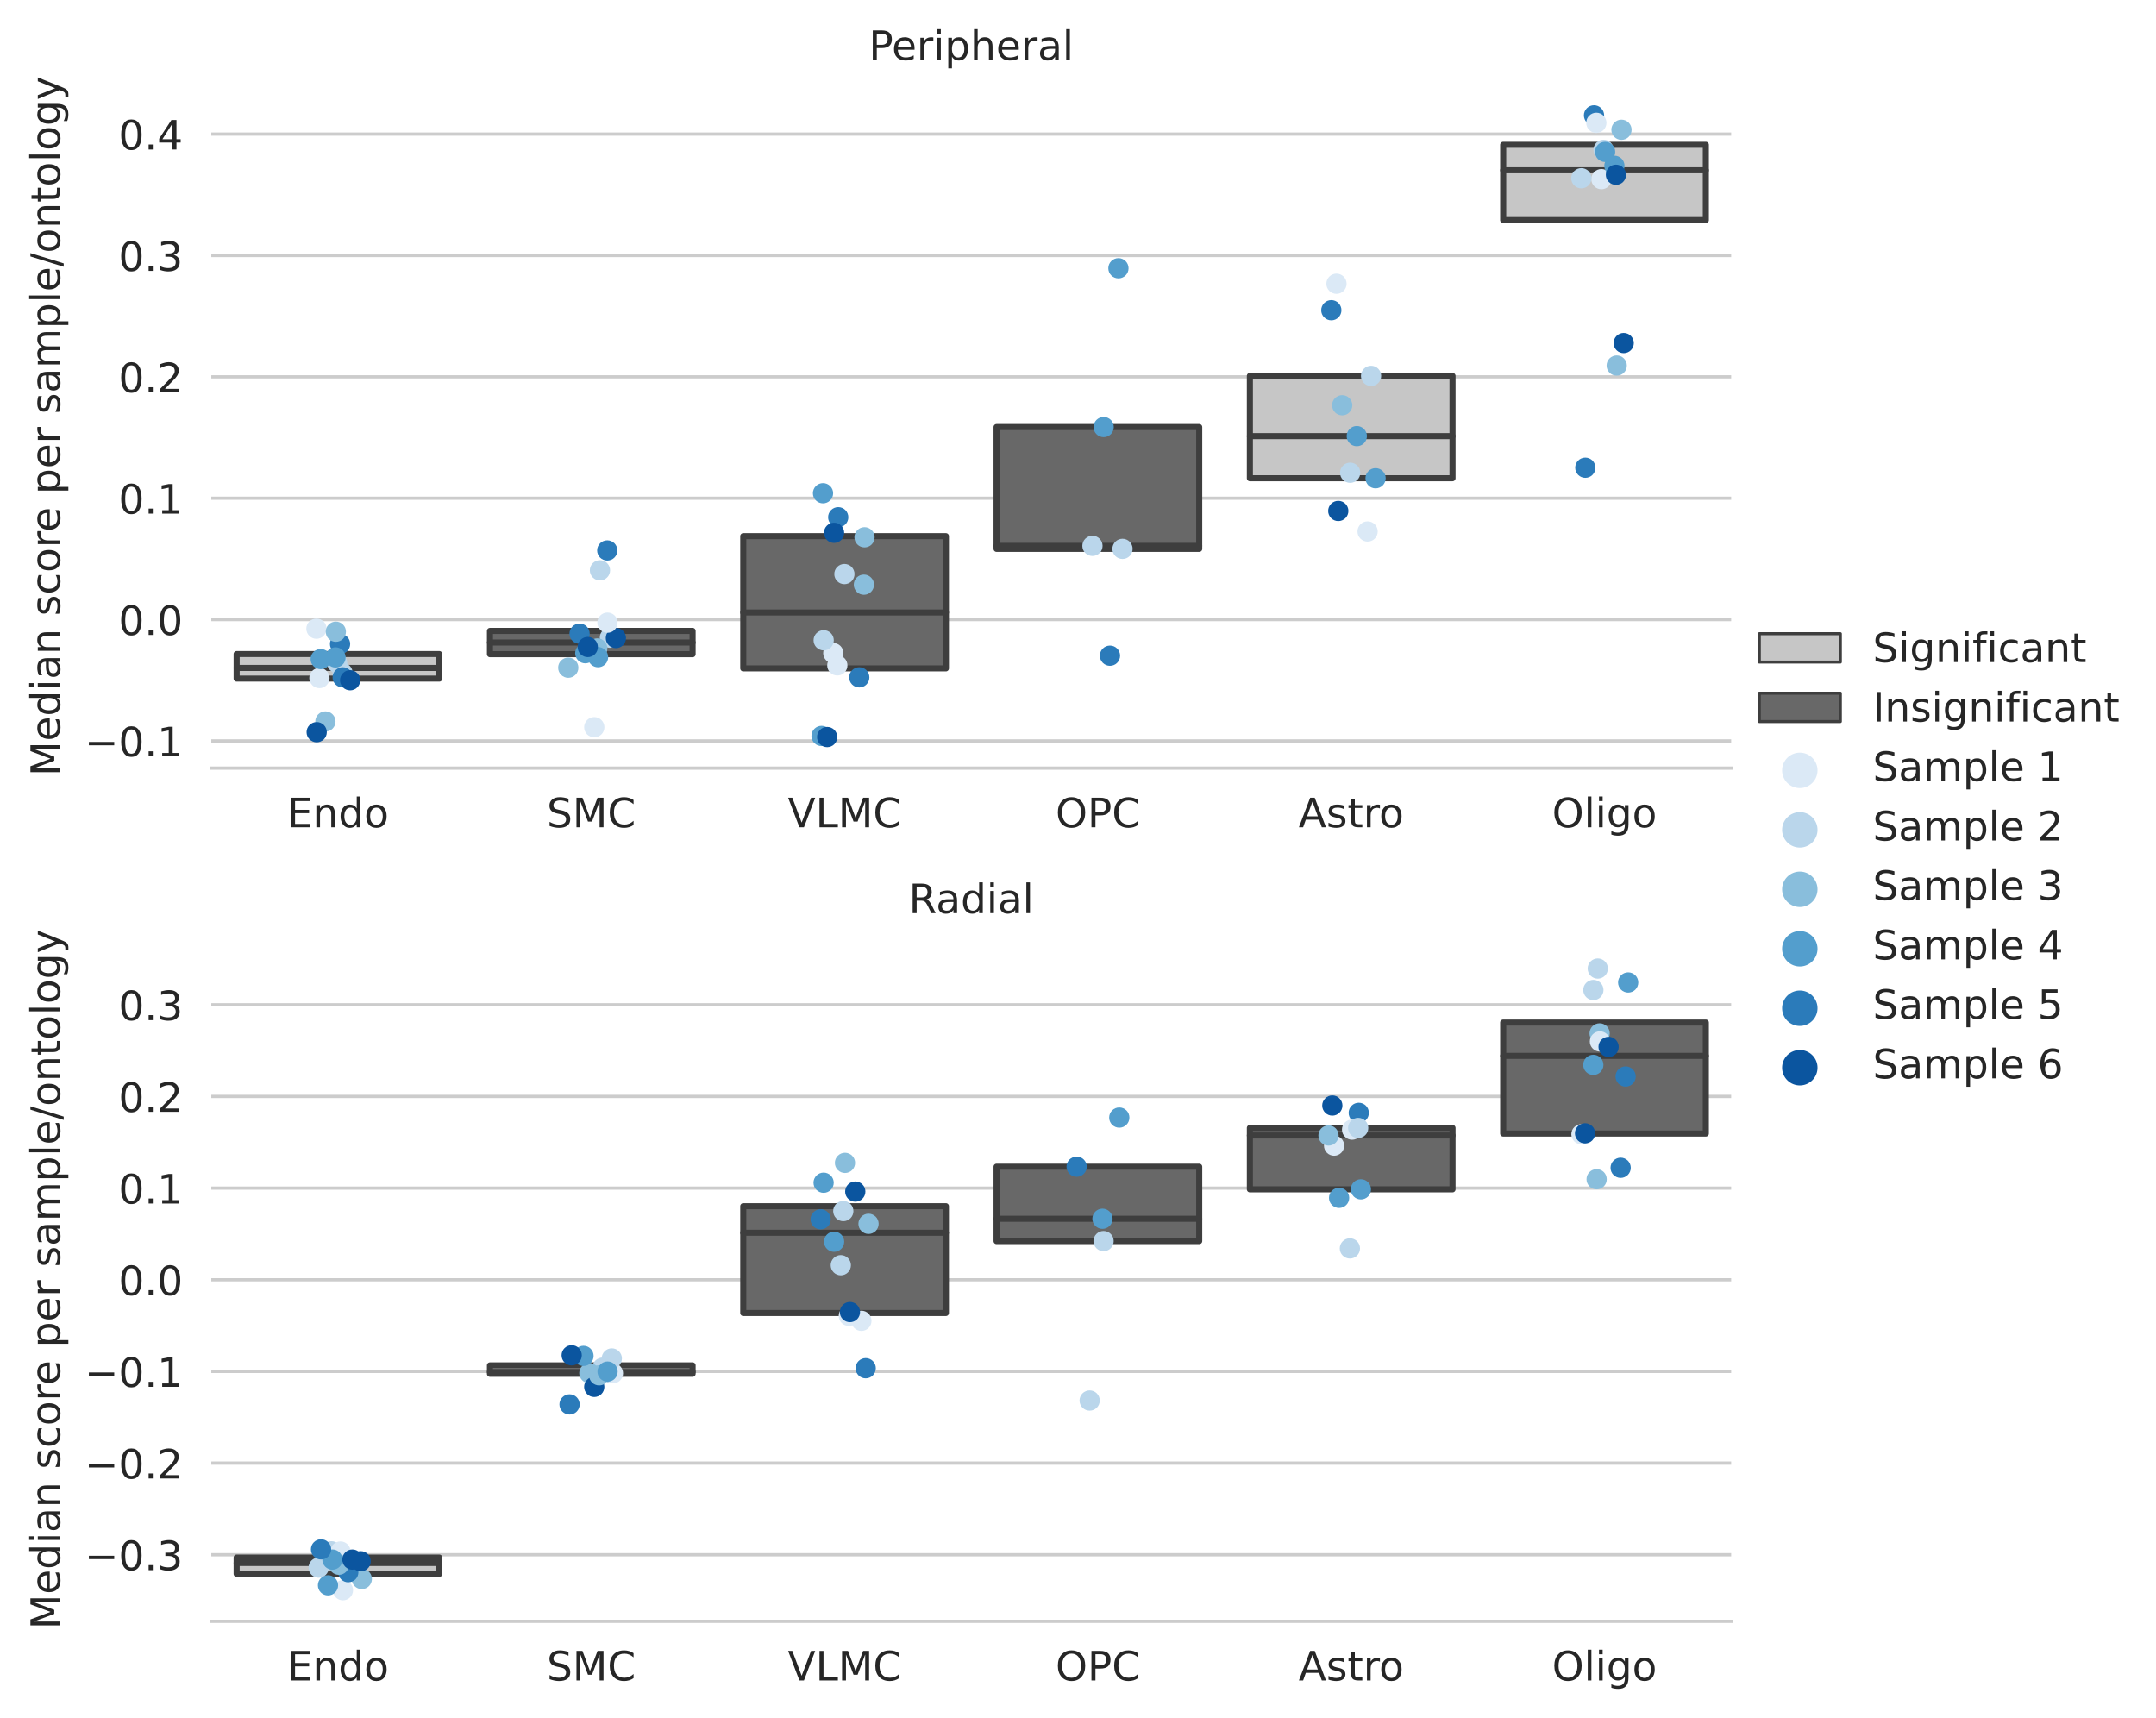 <?xml version="1.0" encoding="utf-8" standalone="no"?>
<!DOCTYPE svg PUBLIC "-//W3C//DTD SVG 1.1//EN"
  "http://www.w3.org/Graphics/SVG/1.1/DTD/svg11.dtd">
<!-- Created with matplotlib (https://matplotlib.org/) -->
<svg height="424.077pt" version="1.1" viewBox="0 0 532.208 424.077" width="532.208pt" xmlns="http://www.w3.org/2000/svg" xmlns:xlink="http://www.w3.org/1999/xlink">
 <defs>
  <style type="text/css">*{stroke-linecap:butt;stroke-linejoin:round;}</style>
 </defs>
 <g id="figure_1">
  <g id="patch_1">
   <path d="M 0 424.077 
L 532.208 424.077 
L 532.208 0 
L 0 0 
z
" style="fill:#ffffff;"/>
  </g>
  <g id="axes_1">
   <g id="patch_2">
    <path d="M 52.161 189.598 
L 427.339 189.598 
L 427.339 20.798 
L 52.161 20.798 
z
" style="fill:#ffffff;"/>
   </g>
   <g id="matplotlib.axis_1">
    <g id="xtick_1">
     <g id="text_1">
      <!-- Endo -->
      <g style="fill:#262626;" transform="translate(70.864 204.197)scale(0.1 -0.1)">
       <defs>
        <path d="M 9.812 72.906 
L 55.906 72.906 
L 55.906 64.594 
L 19.672 64.594 
L 19.672 43.016 
L 54.391 43.016 
L 54.391 34.719 
L 19.672 34.719 
L 19.672 8.297 
L 56.781 8.297 
L 56.781 0 
L 9.812 0 
z
" id="DejaVuSans-69"/>
        <path d="M 54.891 33.016 
L 54.891 0 
L 45.906 0 
L 45.906 32.719 
Q 45.906 40.484 42.875 44.328 
Q 39.844 48.188 33.797 48.188 
Q 26.516 48.188 22.312 43.547 
Q 18.109 38.922 18.109 30.906 
L 18.109 0 
L 9.078 0 
L 9.078 54.688 
L 18.109 54.688 
L 18.109 46.188 
Q 21.344 51.125 25.703 53.562 
Q 30.078 56 35.797 56 
Q 45.219 56 50.047 50.172 
Q 54.891 44.344 54.891 33.016 
z
" id="DejaVuSans-110"/>
        <path d="M 45.406 46.391 
L 45.406 75.984 
L 54.391 75.984 
L 54.391 0 
L 45.406 0 
L 45.406 8.203 
Q 42.578 3.328 38.25 0.953 
Q 33.938 -1.422 27.875 -1.422 
Q 17.969 -1.422 11.734 6.484 
Q 5.516 14.406 5.516 27.297 
Q 5.516 40.188 11.734 48.094 
Q 17.969 56 27.875 56 
Q 33.938 56 38.25 53.625 
Q 42.578 51.266 45.406 46.391 
z
M 14.797 27.297 
Q 14.797 17.391 18.875 11.75 
Q 22.953 6.109 30.078 6.109 
Q 37.203 6.109 41.297 11.75 
Q 45.406 17.391 45.406 27.297 
Q 45.406 37.203 41.297 42.844 
Q 37.203 48.484 30.078 48.484 
Q 22.953 48.484 18.875 42.844 
Q 14.797 37.203 14.797 27.297 
z
" id="DejaVuSans-100"/>
        <path d="M 30.609 48.391 
Q 23.391 48.391 19.188 42.75 
Q 14.984 37.109 14.984 27.297 
Q 14.984 17.484 19.156 11.844 
Q 23.344 6.203 30.609 6.203 
Q 37.797 6.203 41.984 11.859 
Q 46.188 17.531 46.188 27.297 
Q 46.188 37.016 41.984 42.703 
Q 37.797 48.391 30.609 48.391 
z
M 30.609 56 
Q 42.328 56 49.016 48.375 
Q 55.719 40.766 55.719 27.297 
Q 55.719 13.875 49.016 6.219 
Q 42.328 -1.422 30.609 -1.422 
Q 18.844 -1.422 12.172 6.219 
Q 5.516 13.875 5.516 27.297 
Q 5.516 40.766 12.172 48.375 
Q 18.844 56 30.609 56 
z
" id="DejaVuSans-111"/>
       </defs>
       <use xlink:href="#DejaVuSans-69"/>
       <use x="63.184" xlink:href="#DejaVuSans-110"/>
       <use x="126.562" xlink:href="#DejaVuSans-100"/>
       <use x="190.039" xlink:href="#DejaVuSans-111"/>
      </g>
     </g>
    </g>
    <g id="xtick_2">
     <g id="text_2">
      <!-- SMC -->
      <g style="fill:#262626;" transform="translate(134.976 204.197)scale(0.1 -0.1)">
       <defs>
        <path d="M 53.516 70.516 
L 53.516 60.891 
Q 47.906 63.578 42.922 64.891 
Q 37.938 66.219 33.297 66.219 
Q 25.25 66.219 20.875 63.094 
Q 16.5 59.969 16.5 54.203 
Q 16.5 49.359 19.406 46.891 
Q 22.312 44.438 30.422 42.922 
L 36.375 41.703 
Q 47.406 39.594 52.656 34.297 
Q 57.906 29 57.906 20.125 
Q 57.906 9.516 50.797 4.047 
Q 43.703 -1.422 29.984 -1.422 
Q 24.812 -1.422 18.969 -0.25 
Q 13.141 0.922 6.891 3.219 
L 6.891 13.375 
Q 12.891 10.016 18.656 8.297 
Q 24.422 6.594 29.984 6.594 
Q 38.422 6.594 43.016 9.906 
Q 47.609 13.234 47.609 19.391 
Q 47.609 24.75 44.312 27.781 
Q 41.016 30.812 33.5 32.328 
L 27.484 33.5 
Q 16.453 35.688 11.516 40.375 
Q 6.594 45.062 6.594 53.422 
Q 6.594 63.094 13.406 68.656 
Q 20.219 74.219 32.172 74.219 
Q 37.312 74.219 42.625 73.281 
Q 47.953 72.359 53.516 70.516 
z
" id="DejaVuSans-83"/>
        <path d="M 9.812 72.906 
L 24.516 72.906 
L 43.109 23.297 
L 61.812 72.906 
L 76.516 72.906 
L 76.516 0 
L 66.891 0 
L 66.891 64.016 
L 48.094 14.016 
L 38.188 14.016 
L 19.391 64.016 
L 19.391 0 
L 9.812 0 
z
" id="DejaVuSans-77"/>
        <path d="M 64.406 67.281 
L 64.406 56.891 
Q 59.422 61.531 53.781 63.812 
Q 48.141 66.109 41.797 66.109 
Q 29.297 66.109 22.656 58.469 
Q 16.016 50.828 16.016 36.375 
Q 16.016 21.969 22.656 14.328 
Q 29.297 6.688 41.797 6.688 
Q 48.141 6.688 53.781 8.984 
Q 59.422 11.281 64.406 15.922 
L 64.406 5.609 
Q 59.234 2.094 53.438 0.328 
Q 47.656 -1.422 41.219 -1.422 
Q 24.656 -1.422 15.125 8.703 
Q 5.609 18.844 5.609 36.375 
Q 5.609 53.953 15.125 64.078 
Q 24.656 74.219 41.219 74.219 
Q 47.75 74.219 53.531 72.484 
Q 59.328 70.75 64.406 67.281 
z
" id="DejaVuSans-67"/>
       </defs>
       <use xlink:href="#DejaVuSans-83"/>
       <use x="63.477" xlink:href="#DejaVuSans-77"/>
       <use x="149.756" xlink:href="#DejaVuSans-67"/>
      </g>
     </g>
    </g>
    <g id="xtick_3">
     <g id="text_3">
      <!-- VLMC -->
      <g style="fill:#262626;" transform="translate(194.473 204.197)scale(0.1 -0.1)">
       <defs>
        <path d="M 28.609 0 
L 0.781 72.906 
L 11.078 72.906 
L 34.188 11.531 
L 57.328 72.906 
L 67.578 72.906 
L 39.797 0 
z
" id="DejaVuSans-86"/>
        <path d="M 9.812 72.906 
L 19.672 72.906 
L 19.672 8.297 
L 55.172 8.297 
L 55.172 0 
L 9.812 0 
z
" id="DejaVuSans-76"/>
       </defs>
       <use xlink:href="#DejaVuSans-86"/>
       <use x="68.408" xlink:href="#DejaVuSans-76"/>
       <use x="124.121" xlink:href="#DejaVuSans-77"/>
       <use x="210.4" xlink:href="#DejaVuSans-67"/>
      </g>
     </g>
    </g>
    <g id="xtick_4">
     <g id="text_4">
      <!-- OPC -->
      <g style="fill:#262626;" transform="translate(260.573 204.197)scale(0.1 -0.1)">
       <defs>
        <path d="M 39.406 66.219 
Q 28.656 66.219 22.328 58.203 
Q 16.016 50.203 16.016 36.375 
Q 16.016 22.609 22.328 14.594 
Q 28.656 6.594 39.406 6.594 
Q 50.141 6.594 56.422 14.594 
Q 62.703 22.609 62.703 36.375 
Q 62.703 50.203 56.422 58.203 
Q 50.141 66.219 39.406 66.219 
z
M 39.406 74.219 
Q 54.734 74.219 63.906 63.938 
Q 73.094 53.656 73.094 36.375 
Q 73.094 19.141 63.906 8.859 
Q 54.734 -1.422 39.406 -1.422 
Q 24.031 -1.422 14.812 8.828 
Q 5.609 19.094 5.609 36.375 
Q 5.609 53.656 14.812 63.938 
Q 24.031 74.219 39.406 74.219 
z
" id="DejaVuSans-79"/>
        <path d="M 19.672 64.797 
L 19.672 37.406 
L 32.078 37.406 
Q 38.969 37.406 42.719 40.969 
Q 46.484 44.531 46.484 51.125 
Q 46.484 57.672 42.719 61.234 
Q 38.969 64.797 32.078 64.797 
z
M 9.812 72.906 
L 32.078 72.906 
Q 44.344 72.906 50.609 67.359 
Q 56.891 61.812 56.891 51.125 
Q 56.891 40.328 50.609 34.812 
Q 44.344 29.297 32.078 29.297 
L 19.672 29.297 
L 19.672 0 
L 9.812 0 
z
" id="DejaVuSans-80"/>
       </defs>
       <use xlink:href="#DejaVuSans-79"/>
       <use x="78.711" xlink:href="#DejaVuSans-80"/>
       <use x="139.014" xlink:href="#DejaVuSans-67"/>
      </g>
     </g>
    </g>
    <g id="xtick_5">
     <g id="text_5">
      <!-- Astro -->
      <g style="fill:#262626;" transform="translate(320.557 204.197)scale(0.1 -0.1)">
       <defs>
        <path d="M 34.188 63.188 
L 20.797 26.906 
L 47.609 26.906 
z
M 28.609 72.906 
L 39.797 72.906 
L 67.578 0 
L 57.328 0 
L 50.688 18.703 
L 17.828 18.703 
L 11.188 0 
L 0.781 0 
z
" id="DejaVuSans-65"/>
        <path d="M 44.281 53.078 
L 44.281 44.578 
Q 40.484 46.531 36.375 47.5 
Q 32.281 48.484 27.875 48.484 
Q 21.188 48.484 17.844 46.438 
Q 14.5 44.391 14.5 40.281 
Q 14.5 37.156 16.891 35.375 
Q 19.281 33.594 26.516 31.984 
L 29.594 31.297 
Q 39.156 29.25 43.188 25.516 
Q 47.219 21.781 47.219 15.094 
Q 47.219 7.469 41.188 3.016 
Q 35.156 -1.422 24.609 -1.422 
Q 20.219 -1.422 15.453 -0.562 
Q 10.688 0.297 5.422 2 
L 5.422 11.281 
Q 10.406 8.688 15.234 7.391 
Q 20.062 6.109 24.812 6.109 
Q 31.156 6.109 34.562 8.281 
Q 37.984 10.453 37.984 14.406 
Q 37.984 18.062 35.516 20.016 
Q 33.062 21.969 24.703 23.781 
L 21.578 24.516 
Q 13.234 26.266 9.516 29.906 
Q 5.812 33.547 5.812 39.891 
Q 5.812 47.609 11.281 51.797 
Q 16.75 56 26.812 56 
Q 31.781 56 36.172 55.266 
Q 40.578 54.547 44.281 53.078 
z
" id="DejaVuSans-115"/>
        <path d="M 18.312 70.219 
L 18.312 54.688 
L 36.812 54.688 
L 36.812 47.703 
L 18.312 47.703 
L 18.312 18.016 
Q 18.312 11.328 20.141 9.422 
Q 21.969 7.516 27.594 7.516 
L 36.812 7.516 
L 36.812 0 
L 27.594 0 
Q 17.188 0 13.234 3.875 
Q 9.281 7.766 9.281 18.016 
L 9.281 47.703 
L 2.688 47.703 
L 2.688 54.688 
L 9.281 54.688 
L 9.281 70.219 
z
" id="DejaVuSans-116"/>
        <path d="M 41.109 46.297 
Q 39.594 47.172 37.812 47.578 
Q 36.031 48 33.891 48 
Q 26.266 48 22.188 43.047 
Q 18.109 38.094 18.109 28.812 
L 18.109 0 
L 9.078 0 
L 9.078 54.688 
L 18.109 54.688 
L 18.109 46.188 
Q 20.953 51.172 25.484 53.578 
Q 30.031 56 36.531 56 
Q 37.453 56 38.578 55.875 
Q 39.703 55.766 41.062 55.516 
z
" id="DejaVuSans-114"/>
       </defs>
       <use xlink:href="#DejaVuSans-65"/>
       <use x="68.408" xlink:href="#DejaVuSans-115"/>
       <use x="120.508" xlink:href="#DejaVuSans-116"/>
       <use x="159.717" xlink:href="#DejaVuSans-114"/>
       <use x="198.58" xlink:href="#DejaVuSans-111"/>
      </g>
     </g>
    </g>
    <g id="xtick_6">
     <g id="text_6">
      <!-- Oligo -->
      <g style="fill:#262626;" transform="translate(383.126 204.197)scale(0.1 -0.1)">
       <defs>
        <path d="M 9.422 75.984 
L 18.406 75.984 
L 18.406 0 
L 9.422 0 
z
" id="DejaVuSans-108"/>
        <path d="M 9.422 54.688 
L 18.406 54.688 
L 18.406 0 
L 9.422 0 
z
M 9.422 75.984 
L 18.406 75.984 
L 18.406 64.594 
L 9.422 64.594 
z
" id="DejaVuSans-105"/>
        <path d="M 45.406 27.984 
Q 45.406 37.75 41.375 43.109 
Q 37.359 48.484 30.078 48.484 
Q 22.859 48.484 18.828 43.109 
Q 14.797 37.75 14.797 27.984 
Q 14.797 18.266 18.828 12.891 
Q 22.859 7.516 30.078 7.516 
Q 37.359 7.516 41.375 12.891 
Q 45.406 18.266 45.406 27.984 
z
M 54.391 6.781 
Q 54.391 -7.172 48.188 -13.984 
Q 42 -20.797 29.203 -20.797 
Q 24.469 -20.797 20.266 -20.094 
Q 16.062 -19.391 12.109 -17.922 
L 12.109 -9.188 
Q 16.062 -11.328 19.922 -12.344 
Q 23.781 -13.375 27.781 -13.375 
Q 36.625 -13.375 41.016 -8.766 
Q 45.406 -4.156 45.406 5.172 
L 45.406 9.625 
Q 42.625 4.781 38.281 2.391 
Q 33.938 0 27.875 0 
Q 17.828 0 11.672 7.656 
Q 5.516 15.328 5.516 27.984 
Q 5.516 40.672 11.672 48.328 
Q 17.828 56 27.875 56 
Q 33.938 56 38.281 53.609 
Q 42.625 51.219 45.406 46.391 
L 45.406 54.688 
L 54.391 54.688 
z
" id="DejaVuSans-103"/>
       </defs>
       <use xlink:href="#DejaVuSans-79"/>
       <use x="78.711" xlink:href="#DejaVuSans-108"/>
       <use x="106.494" xlink:href="#DejaVuSans-105"/>
       <use x="134.277" xlink:href="#DejaVuSans-103"/>
       <use x="197.754" xlink:href="#DejaVuSans-111"/>
      </g>
     </g>
    </g>
   </g>
   <g id="matplotlib.axis_2">
    <g id="ytick_1">
     <g id="line2d_1">
      <path clip-path="url(#p556cba9f5f)" d="M 52.161 182.887 
L 427.339 182.887 
" style="fill:none;stroke:#cccccc;stroke-linecap:round;stroke-width:0.8;"/>
     </g>
     <g id="text_7">
      <!-- −0.1 -->
      <g style="fill:#262626;" transform="translate(20.878 186.686)scale(0.1 -0.1)">
       <defs>
        <path d="M 10.594 35.5 
L 73.188 35.5 
L 73.188 27.203 
L 10.594 27.203 
z
" id="DejaVuSans-8722"/>
        <path d="M 31.781 66.406 
Q 24.172 66.406 20.328 58.906 
Q 16.5 51.422 16.5 36.375 
Q 16.5 21.391 20.328 13.891 
Q 24.172 6.391 31.781 6.391 
Q 39.453 6.391 43.281 13.891 
Q 47.125 21.391 47.125 36.375 
Q 47.125 51.422 43.281 58.906 
Q 39.453 66.406 31.781 66.406 
z
M 31.781 74.219 
Q 44.047 74.219 50.516 64.516 
Q 56.984 54.828 56.984 36.375 
Q 56.984 17.969 50.516 8.266 
Q 44.047 -1.422 31.781 -1.422 
Q 19.531 -1.422 13.062 8.266 
Q 6.594 17.969 6.594 36.375 
Q 6.594 54.828 13.062 64.516 
Q 19.531 74.219 31.781 74.219 
z
" id="DejaVuSans-48"/>
        <path d="M 10.688 12.406 
L 21 12.406 
L 21 0 
L 10.688 0 
z
" id="DejaVuSans-46"/>
        <path d="M 12.406 8.297 
L 28.516 8.297 
L 28.516 63.922 
L 10.984 60.406 
L 10.984 69.391 
L 28.422 72.906 
L 38.281 72.906 
L 38.281 8.297 
L 54.391 8.297 
L 54.391 0 
L 12.406 0 
z
" id="DejaVuSans-49"/>
       </defs>
       <use xlink:href="#DejaVuSans-8722"/>
       <use x="83.789" xlink:href="#DejaVuSans-48"/>
       <use x="147.412" xlink:href="#DejaVuSans-46"/>
       <use x="179.199" xlink:href="#DejaVuSans-49"/>
      </g>
     </g>
    </g>
    <g id="ytick_2">
     <g id="line2d_2">
      <path clip-path="url(#p556cba9f5f)" d="M 52.161 152.931 
L 427.339 152.931 
" style="fill:none;stroke:#cccccc;stroke-linecap:round;stroke-width:0.8;"/>
     </g>
     <g id="text_8">
      <!-- 0.0 -->
      <g style="fill:#262626;" transform="translate(29.258 156.73)scale(0.1 -0.1)">
       <use xlink:href="#DejaVuSans-48"/>
       <use x="63.623" xlink:href="#DejaVuSans-46"/>
       <use x="95.41" xlink:href="#DejaVuSans-48"/>
      </g>
     </g>
    </g>
    <g id="ytick_3">
     <g id="line2d_3">
      <path clip-path="url(#p556cba9f5f)" d="M 52.161 122.974 
L 427.339 122.974 
" style="fill:none;stroke:#cccccc;stroke-linecap:round;stroke-width:0.8;"/>
     </g>
     <g id="text_9">
      <!-- 0.1 -->
      <g style="fill:#262626;" transform="translate(29.258 126.774)scale(0.1 -0.1)">
       <use xlink:href="#DejaVuSans-48"/>
       <use x="63.623" xlink:href="#DejaVuSans-46"/>
       <use x="95.41" xlink:href="#DejaVuSans-49"/>
      </g>
     </g>
    </g>
    <g id="ytick_4">
     <g id="line2d_4">
      <path clip-path="url(#p556cba9f5f)" d="M 52.161 93.018 
L 427.339 93.018 
" style="fill:none;stroke:#cccccc;stroke-linecap:round;stroke-width:0.8;"/>
     </g>
     <g id="text_10">
      <!-- 0.2 -->
      <g style="fill:#262626;" transform="translate(29.258 96.818)scale(0.1 -0.1)">
       <defs>
        <path d="M 19.188 8.297 
L 53.609 8.297 
L 53.609 0 
L 7.328 0 
L 7.328 8.297 
Q 12.938 14.109 22.625 23.891 
Q 32.328 33.688 34.812 36.531 
Q 39.547 41.844 41.422 45.531 
Q 43.312 49.219 43.312 52.781 
Q 43.312 58.594 39.234 62.25 
Q 35.156 65.922 28.609 65.922 
Q 23.969 65.922 18.812 64.312 
Q 13.672 62.703 7.812 59.422 
L 7.812 69.391 
Q 13.766 71.781 18.938 73 
Q 24.125 74.219 28.422 74.219 
Q 39.75 74.219 46.484 68.547 
Q 53.219 62.891 53.219 53.422 
Q 53.219 48.922 51.531 44.891 
Q 49.859 40.875 45.406 35.406 
Q 44.188 33.984 37.641 27.219 
Q 31.109 20.453 19.188 8.297 
z
" id="DejaVuSans-50"/>
       </defs>
       <use xlink:href="#DejaVuSans-48"/>
       <use x="63.623" xlink:href="#DejaVuSans-46"/>
       <use x="95.41" xlink:href="#DejaVuSans-50"/>
      </g>
     </g>
    </g>
    <g id="ytick_5">
     <g id="line2d_5">
      <path clip-path="url(#p556cba9f5f)" d="M 52.161 63.062 
L 427.339 63.062 
" style="fill:none;stroke:#cccccc;stroke-linecap:round;stroke-width:0.8;"/>
     </g>
     <g id="text_11">
      <!-- 0.3 -->
      <g style="fill:#262626;" transform="translate(29.258 66.862)scale(0.1 -0.1)">
       <defs>
        <path d="M 40.578 39.312 
Q 47.656 37.797 51.625 33 
Q 55.609 28.219 55.609 21.188 
Q 55.609 10.406 48.188 4.484 
Q 40.766 -1.422 27.094 -1.422 
Q 22.516 -1.422 17.656 -0.516 
Q 12.797 0.391 7.625 2.203 
L 7.625 11.719 
Q 11.719 9.328 16.594 8.109 
Q 21.484 6.891 26.812 6.891 
Q 36.078 6.891 40.938 10.547 
Q 45.797 14.203 45.797 21.188 
Q 45.797 27.641 41.281 31.266 
Q 36.766 34.906 28.719 34.906 
L 20.219 34.906 
L 20.219 43.016 
L 29.109 43.016 
Q 36.375 43.016 40.234 45.922 
Q 44.094 48.828 44.094 54.297 
Q 44.094 59.906 40.109 62.906 
Q 36.141 65.922 28.719 65.922 
Q 24.656 65.922 20.016 65.031 
Q 15.375 64.156 9.812 62.312 
L 9.812 71.094 
Q 15.438 72.656 20.344 73.438 
Q 25.25 74.219 29.594 74.219 
Q 40.828 74.219 47.359 69.109 
Q 53.906 64.016 53.906 55.328 
Q 53.906 49.266 50.438 45.094 
Q 46.969 40.922 40.578 39.312 
z
" id="DejaVuSans-51"/>
       </defs>
       <use xlink:href="#DejaVuSans-48"/>
       <use x="63.623" xlink:href="#DejaVuSans-46"/>
       <use x="95.41" xlink:href="#DejaVuSans-51"/>
      </g>
     </g>
    </g>
    <g id="ytick_6">
     <g id="line2d_6">
      <path clip-path="url(#p556cba9f5f)" d="M 52.161 33.106 
L 427.339 33.106 
" style="fill:none;stroke:#cccccc;stroke-linecap:round;stroke-width:0.8;"/>
     </g>
     <g id="text_12">
      <!-- 0.4 -->
      <g style="fill:#262626;" transform="translate(29.258 36.905)scale(0.1 -0.1)">
       <defs>
        <path d="M 37.797 64.312 
L 12.891 25.391 
L 37.797 25.391 
z
M 35.203 72.906 
L 47.609 72.906 
L 47.609 25.391 
L 58.016 25.391 
L 58.016 17.188 
L 47.609 17.188 
L 47.609 0 
L 37.797 0 
L 37.797 17.188 
L 4.891 17.188 
L 4.891 26.703 
z
" id="DejaVuSans-52"/>
       </defs>
       <use xlink:href="#DejaVuSans-48"/>
       <use x="63.623" xlink:href="#DejaVuSans-46"/>
       <use x="95.41" xlink:href="#DejaVuSans-52"/>
      </g>
     </g>
    </g>
    <g id="text_13">
     <!-- Median score per sample/ontology -->
     <g style="fill:#262626;" transform="translate(14.798 191.584)rotate(-90)scale(0.1 -0.1)">
      <defs>
       <path d="M 56.203 29.594 
L 56.203 25.203 
L 14.891 25.203 
Q 15.484 15.922 20.484 11.062 
Q 25.484 6.203 34.422 6.203 
Q 39.594 6.203 44.453 7.469 
Q 49.312 8.734 54.109 11.281 
L 54.109 2.781 
Q 49.266 0.734 44.188 -0.344 
Q 39.109 -1.422 33.891 -1.422 
Q 20.797 -1.422 13.156 6.188 
Q 5.516 13.812 5.516 26.812 
Q 5.516 40.234 12.766 48.109 
Q 20.016 56 32.328 56 
Q 43.359 56 49.781 48.891 
Q 56.203 41.797 56.203 29.594 
z
M 47.219 32.234 
Q 47.125 39.594 43.094 43.984 
Q 39.062 48.391 32.422 48.391 
Q 24.906 48.391 20.391 44.141 
Q 15.875 39.891 15.188 32.172 
z
" id="DejaVuSans-101"/>
       <path d="M 34.281 27.484 
Q 23.391 27.484 19.188 25 
Q 14.984 22.516 14.984 16.5 
Q 14.984 11.719 18.141 8.906 
Q 21.297 6.109 26.703 6.109 
Q 34.188 6.109 38.703 11.406 
Q 43.219 16.703 43.219 25.484 
L 43.219 27.484 
z
M 52.203 31.203 
L 52.203 0 
L 43.219 0 
L 43.219 8.297 
Q 40.141 3.328 35.547 0.953 
Q 30.953 -1.422 24.312 -1.422 
Q 15.922 -1.422 10.953 3.297 
Q 6 8.016 6 15.922 
Q 6 25.141 12.172 29.828 
Q 18.359 34.516 30.609 34.516 
L 43.219 34.516 
L 43.219 35.406 
Q 43.219 41.609 39.141 45 
Q 35.062 48.391 27.688 48.391 
Q 23 48.391 18.547 47.266 
Q 14.109 46.141 10.016 43.891 
L 10.016 52.203 
Q 14.938 54.109 19.578 55.047 
Q 24.219 56 28.609 56 
Q 40.484 56 46.344 49.844 
Q 52.203 43.703 52.203 31.203 
z
" id="DejaVuSans-97"/>
       <path id="DejaVuSans-32"/>
       <path d="M 48.781 52.594 
L 48.781 44.188 
Q 44.969 46.297 41.141 47.344 
Q 37.312 48.391 33.406 48.391 
Q 24.656 48.391 19.812 42.844 
Q 14.984 37.312 14.984 27.297 
Q 14.984 17.281 19.812 11.734 
Q 24.656 6.203 33.406 6.203 
Q 37.312 6.203 41.141 7.25 
Q 44.969 8.297 48.781 10.406 
L 48.781 2.094 
Q 45.016 0.344 40.984 -0.531 
Q 36.969 -1.422 32.422 -1.422 
Q 20.062 -1.422 12.781 6.344 
Q 5.516 14.109 5.516 27.297 
Q 5.516 40.672 12.859 48.328 
Q 20.219 56 33.016 56 
Q 37.156 56 41.109 55.141 
Q 45.062 54.297 48.781 52.594 
z
" id="DejaVuSans-99"/>
       <path d="M 18.109 8.203 
L 18.109 -20.797 
L 9.078 -20.797 
L 9.078 54.688 
L 18.109 54.688 
L 18.109 46.391 
Q 20.953 51.266 25.266 53.625 
Q 29.594 56 35.594 56 
Q 45.562 56 51.781 48.094 
Q 58.016 40.188 58.016 27.297 
Q 58.016 14.406 51.781 6.484 
Q 45.562 -1.422 35.594 -1.422 
Q 29.594 -1.422 25.266 0.953 
Q 20.953 3.328 18.109 8.203 
z
M 48.688 27.297 
Q 48.688 37.203 44.609 42.844 
Q 40.531 48.484 33.406 48.484 
Q 26.266 48.484 22.188 42.844 
Q 18.109 37.203 18.109 27.297 
Q 18.109 17.391 22.188 11.75 
Q 26.266 6.109 33.406 6.109 
Q 40.531 6.109 44.609 11.75 
Q 48.688 17.391 48.688 27.297 
z
" id="DejaVuSans-112"/>
       <path d="M 52 44.188 
Q 55.375 50.25 60.062 53.125 
Q 64.75 56 71.094 56 
Q 79.641 56 84.281 50.016 
Q 88.922 44.047 88.922 33.016 
L 88.922 0 
L 79.891 0 
L 79.891 32.719 
Q 79.891 40.578 77.094 44.375 
Q 74.312 48.188 68.609 48.188 
Q 61.625 48.188 57.562 43.547 
Q 53.516 38.922 53.516 30.906 
L 53.516 0 
L 44.484 0 
L 44.484 32.719 
Q 44.484 40.625 41.703 44.406 
Q 38.922 48.188 33.109 48.188 
Q 26.219 48.188 22.156 43.531 
Q 18.109 38.875 18.109 30.906 
L 18.109 0 
L 9.078 0 
L 9.078 54.688 
L 18.109 54.688 
L 18.109 46.188 
Q 21.188 51.219 25.484 53.609 
Q 29.781 56 35.688 56 
Q 41.656 56 45.828 52.969 
Q 50 49.953 52 44.188 
z
" id="DejaVuSans-109"/>
       <path d="M 25.391 72.906 
L 33.688 72.906 
L 8.297 -9.281 
L 0 -9.281 
z
" id="DejaVuSans-47"/>
       <path d="M 32.172 -5.078 
Q 28.375 -14.844 24.75 -17.812 
Q 21.141 -20.797 15.094 -20.797 
L 7.906 -20.797 
L 7.906 -13.281 
L 13.188 -13.281 
Q 16.891 -13.281 18.938 -11.516 
Q 21 -9.766 23.484 -3.219 
L 25.094 0.875 
L 2.984 54.688 
L 12.5 54.688 
L 29.594 11.922 
L 46.688 54.688 
L 56.203 54.688 
z
" id="DejaVuSans-121"/>
      </defs>
      <use xlink:href="#DejaVuSans-77"/>
      <use x="86.279" xlink:href="#DejaVuSans-101"/>
      <use x="147.803" xlink:href="#DejaVuSans-100"/>
      <use x="211.279" xlink:href="#DejaVuSans-105"/>
      <use x="239.062" xlink:href="#DejaVuSans-97"/>
      <use x="300.342" xlink:href="#DejaVuSans-110"/>
      <use x="363.721" xlink:href="#DejaVuSans-32"/>
      <use x="395.508" xlink:href="#DejaVuSans-115"/>
      <use x="447.607" xlink:href="#DejaVuSans-99"/>
      <use x="502.588" xlink:href="#DejaVuSans-111"/>
      <use x="563.77" xlink:href="#DejaVuSans-114"/>
      <use x="602.633" xlink:href="#DejaVuSans-101"/>
      <use x="664.156" xlink:href="#DejaVuSans-32"/>
      <use x="695.943" xlink:href="#DejaVuSans-112"/>
      <use x="759.42" xlink:href="#DejaVuSans-101"/>
      <use x="820.943" xlink:href="#DejaVuSans-114"/>
      <use x="862.057" xlink:href="#DejaVuSans-32"/>
      <use x="893.844" xlink:href="#DejaVuSans-115"/>
      <use x="945.943" xlink:href="#DejaVuSans-97"/>
      <use x="1007.223" xlink:href="#DejaVuSans-109"/>
      <use x="1104.635" xlink:href="#DejaVuSans-112"/>
      <use x="1168.111" xlink:href="#DejaVuSans-108"/>
      <use x="1195.895" xlink:href="#DejaVuSans-101"/>
      <use x="1257.418" xlink:href="#DejaVuSans-47"/>
      <use x="1291.109" xlink:href="#DejaVuSans-111"/>
      <use x="1352.291" xlink:href="#DejaVuSans-110"/>
      <use x="1415.67" xlink:href="#DejaVuSans-116"/>
      <use x="1454.879" xlink:href="#DejaVuSans-111"/>
      <use x="1516.061" xlink:href="#DejaVuSans-108"/>
      <use x="1543.844" xlink:href="#DejaVuSans-111"/>
      <use x="1605.025" xlink:href="#DejaVuSans-103"/>
      <use x="1668.502" xlink:href="#DejaVuSans-121"/>
     </g>
    </g>
   </g>
   <g id="patch_3">
    <path clip-path="url(#p556cba9f5f)" d="M 58.414 167.503 
L 108.438 167.503 
L 108.438 161.445 
L 58.414 161.445 
L 58.414 167.503 
z
" style="fill:#c6c6c6;stroke:#3e3e3e;stroke-linejoin:miter;stroke-width:1.5;"/>
   </g>
   <g id="patch_4">
    <path clip-path="url(#p556cba9f5f)" d="M 120.944 161.48 
L 170.967 161.48 
L 170.967 155.732 
L 120.944 155.732 
L 120.944 161.48 
z
" style="fill:#686868;stroke:#3e3e3e;stroke-linejoin:miter;stroke-width:1.5;"/>
   </g>
   <g id="patch_5">
    <path clip-path="url(#p556cba9f5f)" d="M 183.473 164.978 
L 233.497 164.978 
L 233.497 132.345 
L 183.473 132.345 
L 183.473 164.978 
z
" style="fill:#686868;stroke:#3e3e3e;stroke-linejoin:miter;stroke-width:1.5;"/>
   </g>
   <g id="patch_6">
    <path clip-path="url(#p556cba9f5f)" d="M 246.003 135.48 
L 296.027 135.48 
L 296.027 105.409 
L 246.003 105.409 
L 246.003 135.48 
z
" style="fill:#686868;stroke:#3e3e3e;stroke-linejoin:miter;stroke-width:1.5;"/>
   </g>
   <g id="patch_7">
    <path clip-path="url(#p556cba9f5f)" d="M 308.533 118.047 
L 358.556 118.047 
L 358.556 92.783 
L 308.533 92.783 
L 308.533 118.047 
z
" style="fill:#c6c6c6;stroke:#3e3e3e;stroke-linejoin:miter;stroke-width:1.5;"/>
   </g>
   <g id="patch_8">
    <path clip-path="url(#p556cba9f5f)" d="M 371.062 54.331 
L 421.086 54.331 
L 421.086 35.742 
L 371.062 35.742 
L 371.062 54.331 
z
" style="fill:#c6c6c6;stroke:#3e3e3e;stroke-linejoin:miter;stroke-width:1.5;"/>
   </g>
   <g id="PathCollection_1"/>
   <g id="PathCollection_2"/>
   <g id="PathCollection_3"/>
   <g id="PathCollection_4"/>
   <g id="PathCollection_5"/>
   <g id="PathCollection_6"/>
   <g id="patch_9">
    <path clip-path="url(#p556cba9f5f)" d="M 83.426 152.931 
L 83.426 152.931 
L 83.426 152.931 
L 83.426 152.931 
z
" style="fill:#c6c6c6;stroke:#3e3e3e;stroke-linejoin:miter;stroke-width:0.75;"/>
   </g>
   <g id="patch_10">
    <path clip-path="url(#p556cba9f5f)" d="M 83.426 152.931 
L 83.426 152.931 
L 83.426 152.931 
L 83.426 152.931 
z
" style="fill:#686868;stroke:#3e3e3e;stroke-linejoin:miter;stroke-width:0.75;"/>
   </g>
   <g id="line2d_7"/>
   <g id="line2d_8"/>
   <g id="line2d_9"/>
   <g id="line2d_10"/>
   <g id="line2d_11"/>
   <g id="line2d_12"/>
   <g id="line2d_13">
    <path clip-path="url(#p556cba9f5f)" d="M 58.414 164.874 
L 108.438 164.874 
" style="fill:none;stroke:#3e3e3e;stroke-linecap:round;stroke-width:1.5;"/>
   </g>
   <g id="line2d_14">
    <path clip-path="url(#p556cba9f5f)" d="M 120.944 158.599 
L 170.967 158.599 
" style="fill:none;stroke:#3e3e3e;stroke-linecap:round;stroke-width:1.5;"/>
   </g>
   <g id="line2d_15">
    <path clip-path="url(#p556cba9f5f)" d="M 183.473 151.183 
L 233.497 151.183 
" style="fill:none;stroke:#3e3e3e;stroke-linecap:round;stroke-width:1.5;"/>
   </g>
   <g id="line2d_16">
    <path clip-path="url(#p556cba9f5f)" d="M 246.003 134.739 
L 296.027 134.739 
" style="fill:none;stroke:#3e3e3e;stroke-linecap:round;stroke-width:1.5;"/>
   </g>
   <g id="line2d_17">
    <path clip-path="url(#p556cba9f5f)" d="M 308.533 107.648 
L 358.556 107.648 
" style="fill:none;stroke:#3e3e3e;stroke-linecap:round;stroke-width:1.5;"/>
   </g>
   <g id="line2d_18">
    <path clip-path="url(#p556cba9f5f)" d="M 371.062 42.031 
L 421.086 42.031 
" style="fill:none;stroke:#3e3e3e;stroke-linecap:round;stroke-width:1.5;"/>
   </g>
   <g id="patch_11">
    <path d="M 52.161 189.598 
L 427.339 189.598 
" style="fill:none;stroke:#cccccc;stroke-linecap:square;stroke-linejoin:miter;stroke-width:0.8;"/>
   </g>
   <g id="PathCollection_7">
    <defs>
     <path d="M 0 2.5 
C 0.663 2.5 1.299 2.237 1.768 1.768 
C 2.237 1.299 2.5 0.663 2.5 -0 
C 2.5 -0.663 2.237 -1.299 1.768 -1.768 
C 1.299 -2.237 0.663 -2.5 0 -2.5 
C -0.663 -2.5 -1.299 -2.237 -1.768 -1.768 
C -2.237 -1.299 -2.5 -0.663 -2.5 0 
C -2.5 0.663 -2.237 1.299 -1.768 1.768 
C -1.299 2.237 -0.663 2.5 0 2.5 
z
" id="C0_0_88badd3fae"/>
    </defs>
    <g clip-path="url(#p556cba9f5f)">
     <use style="fill:#dbe9f6;" x="78.85" xlink:href="#C0_0_88badd3fae" y="167.367"/>
    </g>
    <g clip-path="url(#p556cba9f5f)">
     <use style="fill:#bad6eb;" x="83.223" xlink:href="#C0_0_88badd3fae" y="163.629"/>
    </g>
    <g clip-path="url(#p556cba9f5f)">
     <use style="fill:#89bedc;" x="80.326" xlink:href="#C0_0_88badd3fae" y="178.085"/>
    </g>
    <g clip-path="url(#p556cba9f5f)">
     <use style="fill:#539ecd;" x="79.166" xlink:href="#C0_0_88badd3fae" y="162.687"/>
    </g>
    <g clip-path="url(#p556cba9f5f)">
     <use style="fill:#2b7bba;" x="83.942" xlink:href="#C0_0_88badd3fae" y="158.962"/>
    </g>
    <g clip-path="url(#p556cba9f5f)">
     <use style="fill:#0b559f;" x="78.174" xlink:href="#C0_0_88badd3fae" y="180.725"/>
    </g>
    <g clip-path="url(#p556cba9f5f)">
     <use style="fill:#dbe9f6;" x="78.115" xlink:href="#C0_0_88badd3fae" y="155.183"/>
    </g>
    <g clip-path="url(#p556cba9f5f)">
     <use style="fill:#bad6eb;" x="84.558" xlink:href="#C0_0_88badd3fae" y="166.119"/>
    </g>
    <g clip-path="url(#p556cba9f5f)">
     <use style="fill:#89bedc;" x="82.902" xlink:href="#C0_0_88badd3fae" y="155.926"/>
    </g>
    <g clip-path="url(#p556cba9f5f)">
     <use style="fill:#539ecd;" x="82.82" xlink:href="#C0_0_88badd3fae" y="162.273"/>
    </g>
    <g clip-path="url(#p556cba9f5f)">
     <use style="fill:#2b7bba;" x="84.595" xlink:href="#C0_0_88badd3fae" y="167.195"/>
    </g>
    <g clip-path="url(#p556cba9f5f)">
     <use style="fill:#0b559f;" x="86.43" xlink:href="#C0_0_88badd3fae" y="167.909"/>
    </g>
   </g>
   <g id="PathCollection_8">
    <defs>
     <path d="M 0 2.5 
C 0.663 2.5 1.299 2.237 1.768 1.768 
C 2.237 1.299 2.5 0.663 2.5 -0 
C 2.5 -0.663 2.237 -1.299 1.768 -1.768 
C 1.299 -2.237 0.663 -2.5 0 -2.5 
C -0.663 -2.5 -1.299 -2.237 -1.768 -1.768 
C -2.237 -1.299 -2.5 -0.663 -2.5 0 
C -2.5 0.663 -2.237 1.299 -1.768 1.768 
C -1.299 2.237 -0.663 2.5 0 2.5 
z
" id="C1_0_3e6687e48e"/>
    </defs>
    <g clip-path="url(#p556cba9f5f)">
     <use style="fill:#dbe9f6;" x="146.698" xlink:href="#C1_0_3e6687e48e" y="179.502"/>
    </g>
    <g clip-path="url(#p556cba9f5f)">
     <use style="fill:#bad6eb;" x="150.553" xlink:href="#C1_0_3e6687e48e" y="157.4"/>
    </g>
    <g clip-path="url(#p556cba9f5f)">
     <use style="fill:#89bedc;" x="147.437" xlink:href="#C1_0_3e6687e48e" y="160.063"/>
    </g>
    <g clip-path="url(#p556cba9f5f)">
     <use style="fill:#539ecd;" x="144.481" xlink:href="#C1_0_3e6687e48e" y="161.237"/>
    </g>
    <g clip-path="url(#p556cba9f5f)">
     <use style="fill:#2b7bba;" x="149.901" xlink:href="#C1_0_3e6687e48e" y="135.867"/>
    </g>
    <g clip-path="url(#p556cba9f5f)">
     <use style="fill:#0b559f;" x="152.029" xlink:href="#C1_0_3e6687e48e" y="157.491"/>
    </g>
    <g clip-path="url(#p556cba9f5f)">
     <use style="fill:#dbe9f6;" x="149.951" xlink:href="#C1_0_3e6687e48e" y="153.696"/>
    </g>
    <g clip-path="url(#p556cba9f5f)">
     <use style="fill:#bad6eb;" x="148.1" xlink:href="#C1_0_3e6687e48e" y="140.774"/>
    </g>
    <g clip-path="url(#p556cba9f5f)">
     <use style="fill:#89bedc;" x="140.277" xlink:href="#C1_0_3e6687e48e" y="164.811"/>
    </g>
    <g clip-path="url(#p556cba9f5f)">
     <use style="fill:#539ecd;" x="147.626" xlink:href="#C1_0_3e6687e48e" y="162.209"/>
    </g>
    <g clip-path="url(#p556cba9f5f)">
     <use style="fill:#2b7bba;" x="143.068" xlink:href="#C1_0_3e6687e48e" y="156.411"/>
    </g>
    <g clip-path="url(#p556cba9f5f)">
     <use style="fill:#0b559f;" x="145.088" xlink:href="#C1_0_3e6687e48e" y="159.708"/>
    </g>
   </g>
   <g id="PathCollection_9">
    <defs>
     <path d="M 0 2.5 
C 0.663 2.5 1.299 2.237 1.768 1.768 
C 2.237 1.299 2.5 0.663 2.5 -0 
C 2.5 -0.663 2.237 -1.299 1.768 -1.768 
C 1.299 -2.237 0.663 -2.5 0 -2.5 
C -0.663 -2.5 -1.299 -2.237 -1.768 -1.768 
C -2.237 -1.299 -2.5 -0.663 -2.5 0 
C -2.5 0.663 -2.237 1.299 -1.768 1.768 
C -1.299 2.237 -0.663 2.5 0 2.5 
z
" id="C2_0_93691d96d2"/>
    </defs>
    <g clip-path="url(#p556cba9f5f)">
     <use style="fill:#dbe9f6;" x="205.7" xlink:href="#C2_0_93691d96d2" y="161.219"/>
    </g>
    <g clip-path="url(#p556cba9f5f)">
     <use style="fill:#bad6eb;" x="208.441" xlink:href="#C2_0_93691d96d2" y="141.697"/>
    </g>
    <g clip-path="url(#p556cba9f5f)">
     <use style="fill:#89bedc;" x="213.407" xlink:href="#C2_0_93691d96d2" y="132.621"/>
    </g>
    <g clip-path="url(#p556cba9f5f)">
     <use style="fill:#539ecd;" x="203.16" xlink:href="#C2_0_93691d96d2" y="121.749"/>
    </g>
    <g clip-path="url(#p556cba9f5f)">
     <use style="fill:#2b7bba;" x="206.914" xlink:href="#C2_0_93691d96d2" y="127.674"/>
    </g>
    <g clip-path="url(#p556cba9f5f)">
     <use style="fill:#0b559f;" x="205.889" xlink:href="#C2_0_93691d96d2" y="131.516"/>
    </g>
    <g clip-path="url(#p556cba9f5f)">
     <use style="fill:#dbe9f6;" x="206.692" xlink:href="#C2_0_93691d96d2" y="164.239"/>
    </g>
    <g clip-path="url(#p556cba9f5f)">
     <use style="fill:#bad6eb;" x="203.324" xlink:href="#C2_0_93691d96d2" y="158.043"/>
    </g>
    <g clip-path="url(#p556cba9f5f)">
     <use style="fill:#89bedc;" x="213.251" xlink:href="#C2_0_93691d96d2" y="144.323"/>
    </g>
    <g clip-path="url(#p556cba9f5f)">
     <use style="fill:#539ecd;" x="202.799" xlink:href="#C2_0_93691d96d2" y="181.656"/>
    </g>
    <g clip-path="url(#p556cba9f5f)">
     <use style="fill:#2b7bba;" x="212.109" xlink:href="#C2_0_93691d96d2" y="167.195"/>
    </g>
    <g clip-path="url(#p556cba9f5f)">
     <use style="fill:#0b559f;" x="204.185" xlink:href="#C2_0_93691d96d2" y="181.926"/>
    </g>
   </g>
   <g id="PathCollection_10">
    <defs>
     <path d="M 0 2.5 
C 0.663 2.5 1.299 2.237 1.768 1.768 
C 2.237 1.299 2.5 0.663 2.5 -0 
C 2.5 -0.663 2.237 -1.299 1.768 -1.768 
C 1.299 -2.237 0.663 -2.5 0 -2.5 
C -0.663 -2.5 -1.299 -2.237 -1.768 -1.768 
C -2.237 -1.299 -2.5 -0.663 -2.5 0 
C -2.5 0.663 -2.237 1.299 -1.768 1.768 
C -1.299 2.237 -0.663 2.5 0 2.5 
z
" id="C3_0_cfeec130c9"/>
    </defs>
    <g clip-path="url(#p556cba9f5f)">
     <use style="fill:#bad6eb;" x="277.09" xlink:href="#C3_0_cfeec130c9" y="135.48"/>
    </g>
    <g clip-path="url(#p556cba9f5f)">
     <use style="fill:#539ecd;" x="272.438" xlink:href="#C3_0_cfeec130c9" y="105.409"/>
    </g>
    <g clip-path="url(#p556cba9f5f)">
     <use style="fill:#bad6eb;" x="269.673" xlink:href="#C3_0_cfeec130c9" y="134.739"/>
    </g>
    <g clip-path="url(#p556cba9f5f)">
     <use style="fill:#539ecd;" x="276.085" xlink:href="#C3_0_cfeec130c9" y="66.216"/>
    </g>
    <g clip-path="url(#p556cba9f5f)">
     <use style="fill:#2b7bba;" x="273.998" xlink:href="#C3_0_cfeec130c9" y="161.849"/>
    </g>
   </g>
   <g id="PathCollection_11">
    <defs>
     <path d="M 0 2.5 
C 0.663 2.5 1.299 2.237 1.768 1.768 
C 2.237 1.299 2.5 0.663 2.5 -0 
C 2.5 -0.663 2.237 -1.299 1.768 -1.768 
C 1.299 -2.237 0.663 -2.5 0 -2.5 
C -0.663 -2.5 -1.299 -2.237 -1.768 -1.768 
C -2.237 -1.299 -2.5 -0.663 -2.5 0 
C -2.5 0.663 -2.237 1.299 -1.768 1.768 
C -1.299 2.237 -0.663 2.5 0 2.5 
z
" id="C4_0_ed9684ca7d"/>
    </defs>
    <g clip-path="url(#p556cba9f5f)">
     <use style="fill:#dbe9f6;" x="337.593" xlink:href="#C4_0_ed9684ca7d" y="131.188"/>
    </g>
    <g clip-path="url(#p556cba9f5f)">
     <use style="fill:#bad6eb;" x="333.29" xlink:href="#C4_0_ed9684ca7d" y="116.688"/>
    </g>
    <g clip-path="url(#p556cba9f5f)">
     <use style="fill:#89bedc;" x="331.324" xlink:href="#C4_0_ed9684ca7d" y="100.03"/>
    </g>
    <g clip-path="url(#p556cba9f5f)">
     <use style="fill:#539ecd;" x="334.924" xlink:href="#C4_0_ed9684ca7d" y="107.648"/>
    </g>
    <g clip-path="url(#p556cba9f5f)">
     <use style="fill:#2b7bba;" x="328.637" xlink:href="#C4_0_ed9684ca7d" y="76.572"/>
    </g>
    <g clip-path="url(#p556cba9f5f)">
     <use style="fill:#dbe9f6;" x="329.909" xlink:href="#C4_0_ed9684ca7d" y="70.038"/>
    </g>
    <g clip-path="url(#p556cba9f5f)">
     <use style="fill:#bad6eb;" x="338.45" xlink:href="#C4_0_ed9684ca7d" y="92.783"/>
    </g>
    <g clip-path="url(#p556cba9f5f)">
     <use style="fill:#539ecd;" x="339.563" xlink:href="#C4_0_ed9684ca7d" y="118.047"/>
    </g>
    <g clip-path="url(#p556cba9f5f)">
     <use style="fill:#0b559f;" x="330.353" xlink:href="#C4_0_ed9684ca7d" y="126.122"/>
    </g>
   </g>
   <g id="PathCollection_12">
    <defs>
     <path d="M 0 2.5 
C 0.663 2.5 1.299 2.237 1.768 1.768 
C 2.237 1.299 2.5 0.663 2.5 -0 
C 2.5 -0.663 2.237 -1.299 1.768 -1.768 
C 1.299 -2.237 0.663 -2.5 0 -2.5 
C -0.663 -2.5 -1.299 -2.237 -1.768 -1.768 
C -2.237 -1.299 -2.5 -0.663 -2.5 0 
C -2.5 0.663 -2.237 1.299 -1.768 1.768 
C -1.299 2.237 -0.663 2.5 0 2.5 
z
" id="C5_0_fdc100081b"/>
    </defs>
    <g clip-path="url(#p556cba9f5f)">
     <use style="fill:#dbe9f6;" x="395.308" xlink:href="#C5_0_fdc100081b" y="44.215"/>
    </g>
    <g clip-path="url(#p556cba9f5f)">
     <use style="fill:#bad6eb;" x="390.352" xlink:href="#C5_0_fdc100081b" y="43.996"/>
    </g>
    <g clip-path="url(#p556cba9f5f)">
     <use style="fill:#89bedc;" x="400.264" xlink:href="#C5_0_fdc100081b" y="32.029"/>
    </g>
    <g clip-path="url(#p556cba9f5f)">
     <use style="fill:#539ecd;" x="398.518" xlink:href="#C5_0_fdc100081b" y="40.925"/>
    </g>
    <g clip-path="url(#p556cba9f5f)">
     <use style="fill:#2b7bba;" x="393.483" xlink:href="#C5_0_fdc100081b" y="28.471"/>
    </g>
    <g clip-path="url(#p556cba9f5f)">
     <use style="fill:#0b559f;" x="398.896" xlink:href="#C5_0_fdc100081b" y="43.137"/>
    </g>
    <g clip-path="url(#p556cba9f5f)">
     <use style="fill:#dbe9f6;" x="394.057" xlink:href="#C5_0_fdc100081b" y="30.32"/>
    </g>
    <g clip-path="url(#p556cba9f5f)">
     <use style="fill:#bad6eb;" x="395.839" xlink:href="#C5_0_fdc100081b" y="36.98"/>
    </g>
    <g clip-path="url(#p556cba9f5f)">
     <use style="fill:#89bedc;" x="399.086" xlink:href="#C5_0_fdc100081b" y="90.232"/>
    </g>
    <g clip-path="url(#p556cba9f5f)">
     <use style="fill:#539ecd;" x="396.222" xlink:href="#C5_0_fdc100081b" y="37.493"/>
    </g>
    <g clip-path="url(#p556cba9f5f)">
     <use style="fill:#2b7bba;" x="391.336" xlink:href="#C5_0_fdc100081b" y="115.448"/>
    </g>
    <g clip-path="url(#p556cba9f5f)">
     <use style="fill:#0b559f;" x="400.814" xlink:href="#C5_0_fdc100081b" y="84.676"/>
    </g>
   </g>
   <g id="text_14">
    <!-- Peripheral -->
    <g style="fill:#262626;" transform="translate(214.467 14.798)scale(0.1 -0.1)">
     <defs>
      <path d="M 54.891 33.016 
L 54.891 0 
L 45.906 0 
L 45.906 32.719 
Q 45.906 40.484 42.875 44.328 
Q 39.844 48.188 33.797 48.188 
Q 26.516 48.188 22.312 43.547 
Q 18.109 38.922 18.109 30.906 
L 18.109 0 
L 9.078 0 
L 9.078 75.984 
L 18.109 75.984 
L 18.109 46.188 
Q 21.344 51.125 25.703 53.562 
Q 30.078 56 35.797 56 
Q 45.219 56 50.047 50.172 
Q 54.891 44.344 54.891 33.016 
z
" id="DejaVuSans-104"/>
     </defs>
     <use xlink:href="#DejaVuSans-80"/>
     <use x="56.678" xlink:href="#DejaVuSans-101"/>
     <use x="118.201" xlink:href="#DejaVuSans-114"/>
     <use x="159.314" xlink:href="#DejaVuSans-105"/>
     <use x="187.098" xlink:href="#DejaVuSans-112"/>
     <use x="250.574" xlink:href="#DejaVuSans-104"/>
     <use x="313.953" xlink:href="#DejaVuSans-101"/>
     <use x="375.477" xlink:href="#DejaVuSans-114"/>
     <use x="416.59" xlink:href="#DejaVuSans-97"/>
     <use x="477.869" xlink:href="#DejaVuSans-108"/>
    </g>
   </g>
  </g>
  <g id="axes_2">
   <g id="patch_12">
    <path d="M 52.161 400.198 
L 427.339 400.198 
L 427.339 231.398 
L 52.161 231.398 
z
" style="fill:#ffffff;"/>
   </g>
   <g id="matplotlib.axis_3">
    <g id="xtick_7">
     <g id="text_15">
      <!-- Endo -->
      <g style="fill:#262626;" transform="translate(70.864 414.797)scale(0.1 -0.1)">
       <use xlink:href="#DejaVuSans-69"/>
       <use x="63.184" xlink:href="#DejaVuSans-110"/>
       <use x="126.562" xlink:href="#DejaVuSans-100"/>
       <use x="190.039" xlink:href="#DejaVuSans-111"/>
      </g>
     </g>
    </g>
    <g id="xtick_8">
     <g id="text_16">
      <!-- SMC -->
      <g style="fill:#262626;" transform="translate(134.976 414.797)scale(0.1 -0.1)">
       <use xlink:href="#DejaVuSans-83"/>
       <use x="63.477" xlink:href="#DejaVuSans-77"/>
       <use x="149.756" xlink:href="#DejaVuSans-67"/>
      </g>
     </g>
    </g>
    <g id="xtick_9">
     <g id="text_17">
      <!-- VLMC -->
      <g style="fill:#262626;" transform="translate(194.473 414.797)scale(0.1 -0.1)">
       <use xlink:href="#DejaVuSans-86"/>
       <use x="68.408" xlink:href="#DejaVuSans-76"/>
       <use x="124.121" xlink:href="#DejaVuSans-77"/>
       <use x="210.4" xlink:href="#DejaVuSans-67"/>
      </g>
     </g>
    </g>
    <g id="xtick_10">
     <g id="text_18">
      <!-- OPC -->
      <g style="fill:#262626;" transform="translate(260.573 414.797)scale(0.1 -0.1)">
       <use xlink:href="#DejaVuSans-79"/>
       <use x="78.711" xlink:href="#DejaVuSans-80"/>
       <use x="139.014" xlink:href="#DejaVuSans-67"/>
      </g>
     </g>
    </g>
    <g id="xtick_11">
     <g id="text_19">
      <!-- Astro -->
      <g style="fill:#262626;" transform="translate(320.557 414.797)scale(0.1 -0.1)">
       <use xlink:href="#DejaVuSans-65"/>
       <use x="68.408" xlink:href="#DejaVuSans-115"/>
       <use x="120.508" xlink:href="#DejaVuSans-116"/>
       <use x="159.717" xlink:href="#DejaVuSans-114"/>
       <use x="198.58" xlink:href="#DejaVuSans-111"/>
      </g>
     </g>
    </g>
    <g id="xtick_12">
     <g id="text_20">
      <!-- Oligo -->
      <g style="fill:#262626;" transform="translate(383.126 414.797)scale(0.1 -0.1)">
       <use xlink:href="#DejaVuSans-79"/>
       <use x="78.711" xlink:href="#DejaVuSans-108"/>
       <use x="106.494" xlink:href="#DejaVuSans-105"/>
       <use x="134.277" xlink:href="#DejaVuSans-103"/>
       <use x="197.754" xlink:href="#DejaVuSans-111"/>
      </g>
     </g>
    </g>
   </g>
   <g id="matplotlib.axis_4">
    <g id="ytick_7">
     <g id="line2d_19">
      <path clip-path="url(#pe015836e62)" d="M 52.161 383.767 
L 427.339 383.767 
" style="fill:none;stroke:#cccccc;stroke-linecap:round;stroke-width:0.8;"/>
     </g>
     <g id="text_21">
      <!-- −0.3 -->
      <g style="fill:#262626;" transform="translate(20.878 387.567)scale(0.1 -0.1)">
       <use xlink:href="#DejaVuSans-8722"/>
       <use x="83.789" xlink:href="#DejaVuSans-48"/>
       <use x="147.412" xlink:href="#DejaVuSans-46"/>
       <use x="179.199" xlink:href="#DejaVuSans-51"/>
      </g>
     </g>
    </g>
    <g id="ytick_8">
     <g id="line2d_20">
      <path clip-path="url(#pe015836e62)" d="M 52.161 361.142 
L 427.339 361.142 
" style="fill:none;stroke:#cccccc;stroke-linecap:round;stroke-width:0.8;"/>
     </g>
     <g id="text_22">
      <!-- −0.2 -->
      <g style="fill:#262626;" transform="translate(20.878 364.941)scale(0.1 -0.1)">
       <use xlink:href="#DejaVuSans-8722"/>
       <use x="83.789" xlink:href="#DejaVuSans-48"/>
       <use x="147.412" xlink:href="#DejaVuSans-46"/>
       <use x="179.199" xlink:href="#DejaVuSans-50"/>
      </g>
     </g>
    </g>
    <g id="ytick_9">
     <g id="line2d_21">
      <path clip-path="url(#pe015836e62)" d="M 52.161 338.516 
L 427.339 338.516 
" style="fill:none;stroke:#cccccc;stroke-linecap:round;stroke-width:0.8;"/>
     </g>
     <g id="text_23">
      <!-- −0.1 -->
      <g style="fill:#262626;" transform="translate(20.878 342.315)scale(0.1 -0.1)">
       <use xlink:href="#DejaVuSans-8722"/>
       <use x="83.789" xlink:href="#DejaVuSans-48"/>
       <use x="147.412" xlink:href="#DejaVuSans-46"/>
       <use x="179.199" xlink:href="#DejaVuSans-49"/>
      </g>
     </g>
    </g>
    <g id="ytick_10">
     <g id="line2d_22">
      <path clip-path="url(#pe015836e62)" d="M 52.161 315.89 
L 427.339 315.89 
" style="fill:none;stroke:#cccccc;stroke-linecap:round;stroke-width:0.8;"/>
     </g>
     <g id="text_24">
      <!-- 0.0 -->
      <g style="fill:#262626;" transform="translate(29.258 319.689)scale(0.1 -0.1)">
       <use xlink:href="#DejaVuSans-48"/>
       <use x="63.623" xlink:href="#DejaVuSans-46"/>
       <use x="95.41" xlink:href="#DejaVuSans-48"/>
      </g>
     </g>
    </g>
    <g id="ytick_11">
     <g id="line2d_23">
      <path clip-path="url(#pe015836e62)" d="M 52.161 293.264 
L 427.339 293.264 
" style="fill:none;stroke:#cccccc;stroke-linecap:round;stroke-width:0.8;"/>
     </g>
     <g id="text_25">
      <!-- 0.1 -->
      <g style="fill:#262626;" transform="translate(29.258 297.064)scale(0.1 -0.1)">
       <use xlink:href="#DejaVuSans-48"/>
       <use x="63.623" xlink:href="#DejaVuSans-46"/>
       <use x="95.41" xlink:href="#DejaVuSans-49"/>
      </g>
     </g>
    </g>
    <g id="ytick_12">
     <g id="line2d_24">
      <path clip-path="url(#pe015836e62)" d="M 52.161 270.639 
L 427.339 270.639 
" style="fill:none;stroke:#cccccc;stroke-linecap:round;stroke-width:0.8;"/>
     </g>
     <g id="text_26">
      <!-- 0.2 -->
      <g style="fill:#262626;" transform="translate(29.258 274.438)scale(0.1 -0.1)">
       <use xlink:href="#DejaVuSans-48"/>
       <use x="63.623" xlink:href="#DejaVuSans-46"/>
       <use x="95.41" xlink:href="#DejaVuSans-50"/>
      </g>
     </g>
    </g>
    <g id="ytick_13">
     <g id="line2d_25">
      <path clip-path="url(#pe015836e62)" d="M 52.161 248.013 
L 427.339 248.013 
" style="fill:none;stroke:#cccccc;stroke-linecap:round;stroke-width:0.8;"/>
     </g>
     <g id="text_27">
      <!-- 0.3 -->
      <g style="fill:#262626;" transform="translate(29.258 251.812)scale(0.1 -0.1)">
       <use xlink:href="#DejaVuSans-48"/>
       <use x="63.623" xlink:href="#DejaVuSans-46"/>
       <use x="95.41" xlink:href="#DejaVuSans-51"/>
      </g>
     </g>
    </g>
    <g id="text_28">
     <!-- Median score per sample/ontology -->
     <g style="fill:#262626;" transform="translate(14.798 402.184)rotate(-90)scale(0.1 -0.1)">
      <use xlink:href="#DejaVuSans-77"/>
      <use x="86.279" xlink:href="#DejaVuSans-101"/>
      <use x="147.803" xlink:href="#DejaVuSans-100"/>
      <use x="211.279" xlink:href="#DejaVuSans-105"/>
      <use x="239.062" xlink:href="#DejaVuSans-97"/>
      <use x="300.342" xlink:href="#DejaVuSans-110"/>
      <use x="363.721" xlink:href="#DejaVuSans-32"/>
      <use x="395.508" xlink:href="#DejaVuSans-115"/>
      <use x="447.607" xlink:href="#DejaVuSans-99"/>
      <use x="502.588" xlink:href="#DejaVuSans-111"/>
      <use x="563.77" xlink:href="#DejaVuSans-114"/>
      <use x="602.633" xlink:href="#DejaVuSans-101"/>
      <use x="664.156" xlink:href="#DejaVuSans-32"/>
      <use x="695.943" xlink:href="#DejaVuSans-112"/>
      <use x="759.42" xlink:href="#DejaVuSans-101"/>
      <use x="820.943" xlink:href="#DejaVuSans-114"/>
      <use x="862.057" xlink:href="#DejaVuSans-32"/>
      <use x="893.844" xlink:href="#DejaVuSans-115"/>
      <use x="945.943" xlink:href="#DejaVuSans-97"/>
      <use x="1007.223" xlink:href="#DejaVuSans-109"/>
      <use x="1104.635" xlink:href="#DejaVuSans-112"/>
      <use x="1168.111" xlink:href="#DejaVuSans-108"/>
      <use x="1195.895" xlink:href="#DejaVuSans-101"/>
      <use x="1257.418" xlink:href="#DejaVuSans-47"/>
      <use x="1291.109" xlink:href="#DejaVuSans-111"/>
      <use x="1352.291" xlink:href="#DejaVuSans-110"/>
      <use x="1415.67" xlink:href="#DejaVuSans-116"/>
      <use x="1454.879" xlink:href="#DejaVuSans-111"/>
      <use x="1516.061" xlink:href="#DejaVuSans-108"/>
      <use x="1543.844" xlink:href="#DejaVuSans-111"/>
      <use x="1605.025" xlink:href="#DejaVuSans-103"/>
      <use x="1668.502" xlink:href="#DejaVuSans-121"/>
     </g>
    </g>
   </g>
   <g id="patch_13">
    <path clip-path="url(#pe015836e62)" d="M 58.414 388.489 
L 108.438 388.489 
L 108.438 384.461 
L 58.414 384.461 
L 58.414 388.489 
z
" style="fill:#c6c6c6;stroke:#3e3e3e;stroke-linejoin:miter;stroke-width:1.5;"/>
   </g>
   <g id="patch_14">
    <path clip-path="url(#pe015836e62)" d="M 120.944 339.093 
L 170.967 339.093 
L 170.967 337.023 
L 120.944 337.023 
L 120.944 339.093 
z
" style="fill:#c6c6c6;stroke:#3e3e3e;stroke-linejoin:miter;stroke-width:1.5;"/>
   </g>
   <g id="patch_15">
    <path clip-path="url(#pe015836e62)" d="M 183.473 324.092 
L 233.497 324.092 
L 233.497 297.732 
L 183.473 297.732 
L 183.473 324.092 
z
" style="fill:#686868;stroke:#3e3e3e;stroke-linejoin:miter;stroke-width:1.5;"/>
   </g>
   <g id="patch_16">
    <path clip-path="url(#pe015836e62)" d="M 246.003 306.346 
L 296.027 306.346 
L 296.027 287.981 
L 246.003 287.981 
L 246.003 306.346 
z
" style="fill:#686868;stroke:#3e3e3e;stroke-linejoin:miter;stroke-width:1.5;"/>
   </g>
   <g id="patch_17">
    <path clip-path="url(#pe015836e62)" d="M 308.533 293.57 
L 358.556 293.57 
L 358.556 278.414 
L 308.533 278.414 
L 308.533 293.57 
z
" style="fill:#686868;stroke:#3e3e3e;stroke-linejoin:miter;stroke-width:1.5;"/>
   </g>
   <g id="patch_18">
    <path clip-path="url(#pe015836e62)" d="M 371.062 279.8 
L 421.086 279.8 
L 421.086 252.403 
L 371.062 252.403 
L 371.062 279.8 
z
" style="fill:#686868;stroke:#3e3e3e;stroke-linejoin:miter;stroke-width:1.5;"/>
   </g>
   <g id="PathCollection_13"/>
   <g id="PathCollection_14"/>
   <g id="PathCollection_15"/>
   <g id="PathCollection_16"/>
   <g id="PathCollection_17"/>
   <g id="PathCollection_18"/>
   <g id="patch_19">
    <path clip-path="url(#pe015836e62)" d="M 83.426 315.89 
L 83.426 315.89 
L 83.426 315.89 
L 83.426 315.89 
z
" style="fill:#c6c6c6;stroke:#3e3e3e;stroke-linejoin:miter;stroke-width:0.75;"/>
   </g>
   <g id="patch_20">
    <path clip-path="url(#pe015836e62)" d="M 83.426 315.89 
L 83.426 315.89 
L 83.426 315.89 
L 83.426 315.89 
z
" style="fill:#686868;stroke:#3e3e3e;stroke-linejoin:miter;stroke-width:0.75;"/>
   </g>
   <g id="line2d_26"/>
   <g id="line2d_27"/>
   <g id="line2d_28"/>
   <g id="line2d_29"/>
   <g id="line2d_30"/>
   <g id="line2d_31"/>
   <g id="line2d_32">
    <path clip-path="url(#pe015836e62)" d="M 58.414 385.799 
L 108.438 385.799 
" style="fill:none;stroke:#3e3e3e;stroke-linecap:round;stroke-width:1.5;"/>
   </g>
   <g id="line2d_33">
    <path clip-path="url(#pe015836e62)" d="M 120.944 338.623 
L 170.967 338.623 
" style="fill:none;stroke:#3e3e3e;stroke-linecap:round;stroke-width:1.5;"/>
   </g>
   <g id="line2d_34">
    <path clip-path="url(#pe015836e62)" d="M 183.473 304.29 
L 233.497 304.29 
" style="fill:none;stroke:#3e3e3e;stroke-linecap:round;stroke-width:1.5;"/>
   </g>
   <g id="line2d_35">
    <path clip-path="url(#pe015836e62)" d="M 246.003 300.829 
L 296.027 300.829 
" style="fill:none;stroke:#3e3e3e;stroke-linecap:round;stroke-width:1.5;"/>
   </g>
   <g id="line2d_36">
    <path clip-path="url(#pe015836e62)" d="M 308.533 280.276 
L 358.556 280.276 
" style="fill:none;stroke:#3e3e3e;stroke-linecap:round;stroke-width:1.5;"/>
   </g>
   <g id="line2d_37">
    <path clip-path="url(#pe015836e62)" d="M 371.062 260.628 
L 421.086 260.628 
" style="fill:none;stroke:#3e3e3e;stroke-linecap:round;stroke-width:1.5;"/>
   </g>
   <g id="patch_21">
    <path d="M 52.161 400.198 
L 427.339 400.198 
" style="fill:none;stroke:#cccccc;stroke-linecap:square;stroke-linejoin:miter;stroke-width:0.8;"/>
   </g>
   <g id="PathCollection_19">
    <defs>
     <path d="M 0 2.5 
C 0.663 2.5 1.299 2.237 1.768 1.768 
C 2.237 1.299 2.5 0.663 2.5 -0 
C 2.5 -0.663 2.237 -1.299 1.768 -1.768 
C 1.299 -2.237 0.663 -2.5 0 -2.5 
C -0.663 -2.5 -1.299 -2.237 -1.768 -1.768 
C -2.237 -1.299 -2.5 -0.663 -2.5 0 
C -2.5 0.663 -2.237 1.299 -1.768 1.768 
C -1.299 2.237 -0.663 2.5 0 2.5 
z
" id="C6_0_41220c6095"/>
    </defs>
    <g clip-path="url(#pe015836e62)">
     <use style="fill:#dbe9f6;" x="84.653" xlink:href="#C6_0_41220c6095" y="392.526"/>
    </g>
    <g clip-path="url(#pe015836e62)">
     <use style="fill:#bad6eb;" x="81.806" xlink:href="#C6_0_41220c6095" y="382.917"/>
    </g>
    <g clip-path="url(#pe015836e62)">
     <use style="fill:#89bedc;" x="89.311" xlink:href="#C6_0_41220c6095" y="389.746"/>
    </g>
    <g clip-path="url(#pe015836e62)">
     <use style="fill:#539ecd;" x="80.965" xlink:href="#C6_0_41220c6095" y="391.309"/>
    </g>
    <g clip-path="url(#pe015836e62)">
     <use style="fill:#2b7bba;" x="85.973" xlink:href="#C6_0_41220c6095" y="388.07"/>
    </g>
    <g clip-path="url(#pe015836e62)">
     <use style="fill:#0b559f;" x="89.031" xlink:href="#C6_0_41220c6095" y="385.371"/>
    </g>
    <g clip-path="url(#pe015836e62)">
     <use style="fill:#dbe9f6;" x="84.034" xlink:href="#C6_0_41220c6095" y="382.971"/>
    </g>
    <g clip-path="url(#pe015836e62)">
     <use style="fill:#bad6eb;" x="78.664" xlink:href="#C6_0_41220c6095" y="386.946"/>
    </g>
    <g clip-path="url(#pe015836e62)">
     <use style="fill:#89bedc;" x="83.645" xlink:href="#C6_0_41220c6095" y="386.228"/>
    </g>
    <g clip-path="url(#pe015836e62)">
     <use style="fill:#539ecd;" x="82.065" xlink:href="#C6_0_41220c6095" y="384.958"/>
    </g>
    <g clip-path="url(#pe015836e62)">
     <use style="fill:#2b7bba;" x="79.247" xlink:href="#C6_0_41220c6095" y="382.436"/>
    </g>
    <g clip-path="url(#pe015836e62)">
     <use style="fill:#0b559f;" x="86.983" xlink:href="#C6_0_41220c6095" y="384.958"/>
    </g>
   </g>
   <g id="PathCollection_20">
    <defs>
     <path d="M 0 2.5 
C 0.663 2.5 1.299 2.237 1.768 1.768 
C 2.237 1.299 2.5 0.663 2.5 -0 
C 2.5 -0.663 2.237 -1.299 1.768 -1.768 
C 1.299 -2.237 0.663 -2.5 0 -2.5 
C -0.663 -2.5 -1.299 -2.237 -1.768 -1.768 
C -2.237 -1.299 -2.5 -0.663 -2.5 0 
C -2.5 0.663 -2.237 1.299 -1.768 1.768 
C -1.299 2.237 -0.663 2.5 0 2.5 
z
" id="C7_0_1568a4dbf9"/>
    </defs>
    <g clip-path="url(#pe015836e62)">
     <use style="fill:#dbe9f6;" x="150.397" xlink:href="#C7_0_1568a4dbf9" y="338.083"/>
    </g>
    <g clip-path="url(#pe015836e62)">
     <use style="fill:#bad6eb;" x="148.733" xlink:href="#C7_0_1568a4dbf9" y="337.594"/>
    </g>
    <g clip-path="url(#pe015836e62)">
     <use style="fill:#89bedc;" x="145.483" xlink:href="#C7_0_1568a4dbf9" y="338.929"/>
    </g>
    <g clip-path="url(#pe015836e62)">
     <use style="fill:#539ecd;" x="144.033" xlink:href="#C7_0_1568a4dbf9" y="334.679"/>
    </g>
    <g clip-path="url(#pe015836e62)">
     <use style="fill:#2b7bba;" x="150.543" xlink:href="#C7_0_1568a4dbf9" y="338.691"/>
    </g>
    <g clip-path="url(#pe015836e62)">
     <use style="fill:#0b559f;" x="146.689" xlink:href="#C7_0_1568a4dbf9" y="342.33"/>
    </g>
    <g clip-path="url(#pe015836e62)">
     <use style="fill:#dbe9f6;" x="151.307" xlink:href="#C7_0_1568a4dbf9" y="338.966"/>
    </g>
    <g clip-path="url(#pe015836e62)">
     <use style="fill:#bad6eb;" x="151.021" xlink:href="#C7_0_1568a4dbf9" y="335.312"/>
    </g>
    <g clip-path="url(#pe015836e62)">
     <use style="fill:#89bedc;" x="147.907" xlink:href="#C7_0_1568a4dbf9" y="339.474"/>
    </g>
    <g clip-path="url(#pe015836e62)">
     <use style="fill:#539ecd;" x="149.978" xlink:href="#C7_0_1568a4dbf9" y="338.554"/>
    </g>
    <g clip-path="url(#pe015836e62)">
     <use style="fill:#2b7bba;" x="140.593" xlink:href="#C7_0_1568a4dbf9" y="346.655"/>
    </g>
    <g clip-path="url(#pe015836e62)">
     <use style="fill:#0b559f;" x="141.12" xlink:href="#C7_0_1568a4dbf9" y="334.533"/>
    </g>
   </g>
   <g id="PathCollection_21">
    <defs>
     <path d="M 0 2.5 
C 0.663 2.5 1.299 2.237 1.768 1.768 
C 2.237 1.299 2.5 0.663 2.5 -0 
C 2.5 -0.663 2.237 -1.299 1.768 -1.768 
C 1.299 -2.237 0.663 -2.5 0 -2.5 
C -0.663 -2.5 -1.299 -2.237 -1.768 -1.768 
C -2.237 -1.299 -2.5 -0.663 -2.5 0 
C -2.5 0.663 -2.237 1.299 -1.768 1.768 
C -1.299 2.237 -0.663 2.5 0 2.5 
z
" id="C8_0_cd64f02dbd"/>
    </defs>
    <g clip-path="url(#pe015836e62)">
     <use style="fill:#dbe9f6;" x="212.635" xlink:href="#C8_0_cd64f02dbd" y="326.021"/>
    </g>
    <g clip-path="url(#pe015836e62)">
     <use style="fill:#bad6eb;" x="208.169" xlink:href="#C8_0_cd64f02dbd" y="298.935"/>
    </g>
    <g clip-path="url(#pe015836e62)">
     <use style="fill:#89bedc;" x="214.396" xlink:href="#C8_0_cd64f02dbd" y="302.081"/>
    </g>
    <g clip-path="url(#pe015836e62)">
     <use style="fill:#539ecd;" x="205.895" xlink:href="#C8_0_cd64f02dbd" y="306.498"/>
    </g>
    <g clip-path="url(#pe015836e62)">
     <use style="fill:#2b7bba;" x="202.573" xlink:href="#C8_0_cd64f02dbd" y="300.969"/>
    </g>
    <g clip-path="url(#pe015836e62)">
     <use style="fill:#0b559f;" x="211.124" xlink:href="#C8_0_cd64f02dbd" y="294.121"/>
    </g>
    <g clip-path="url(#pe015836e62)">
     <use style="fill:#dbe9f6;" x="209.535" xlink:href="#C8_0_cd64f02dbd" y="324.788"/>
    </g>
    <g clip-path="url(#pe015836e62)">
     <use style="fill:#bad6eb;" x="207.553" xlink:href="#C8_0_cd64f02dbd" y="312.299"/>
    </g>
    <g clip-path="url(#pe015836e62)">
     <use style="fill:#89bedc;" x="208.584" xlink:href="#C8_0_cd64f02dbd" y="287.036"/>
    </g>
    <g clip-path="url(#pe015836e62)">
     <use style="fill:#539ecd;" x="203.308" xlink:href="#C8_0_cd64f02dbd" y="291.934"/>
    </g>
    <g clip-path="url(#pe015836e62)">
     <use style="fill:#2b7bba;" x="213.699" xlink:href="#C8_0_cd64f02dbd" y="337.722"/>
    </g>
    <g clip-path="url(#pe015836e62)">
     <use style="fill:#0b559f;" x="209.806" xlink:href="#C8_0_cd64f02dbd" y="323.86"/>
    </g>
   </g>
   <g id="PathCollection_22">
    <defs>
     <path d="M 0 2.5 
C 0.663 2.5 1.299 2.237 1.768 1.768 
C 2.237 1.299 2.5 0.663 2.5 -0 
C 2.5 -0.663 2.237 -1.299 1.768 -1.768 
C 1.299 -2.237 0.663 -2.5 0 -2.5 
C -0.663 -2.5 -1.299 -2.237 -1.768 -1.768 
C -2.237 -1.299 -2.5 -0.663 -2.5 0 
C -2.5 0.663 -2.237 1.299 -1.768 1.768 
C -1.299 2.237 -0.663 2.5 0 2.5 
z
" id="C9_0_90563196a0"/>
    </defs>
    <g clip-path="url(#pe015836e62)">
     <use style="fill:#bad6eb;" x="272.416" xlink:href="#C9_0_90563196a0" y="306.346"/>
    </g>
    <g clip-path="url(#pe015836e62)">
     <use style="fill:#539ecd;" x="272.147" xlink:href="#C9_0_90563196a0" y="300.829"/>
    </g>
    <g clip-path="url(#pe015836e62)">
     <use style="fill:#bad6eb;" x="268.98" xlink:href="#C9_0_90563196a0" y="345.697"/>
    </g>
    <g clip-path="url(#pe015836e62)">
     <use style="fill:#539ecd;" x="276.297" xlink:href="#C9_0_90563196a0" y="275.858"/>
    </g>
    <g clip-path="url(#pe015836e62)">
     <use style="fill:#2b7bba;" x="265.767" xlink:href="#C9_0_90563196a0" y="287.981"/>
    </g>
   </g>
   <g id="PathCollection_23">
    <defs>
     <path d="M 0 2.5 
C 0.663 2.5 1.299 2.237 1.768 1.768 
C 2.237 1.299 2.5 0.663 2.5 -0 
C 2.5 -0.663 2.237 -1.299 1.768 -1.768 
C 1.299 -2.237 0.663 -2.5 0 -2.5 
C -0.663 -2.5 -1.299 -2.237 -1.768 -1.768 
C -2.237 -1.299 -2.5 -0.663 -2.5 0 
C -2.5 0.663 -2.237 1.299 -1.768 1.768 
C -1.299 2.237 -0.663 2.5 0 2.5 
z
" id="Ca_0_58e2de1adc"/>
    </defs>
    <g clip-path="url(#pe015836e62)">
     <use style="fill:#dbe9f6;" x="329.317" xlink:href="#Ca_0_58e2de1adc" y="282.779"/>
    </g>
    <g clip-path="url(#pe015836e62)">
     <use style="fill:#bad6eb;" x="333.221" xlink:href="#Ca_0_58e2de1adc" y="308.15"/>
    </g>
    <g clip-path="url(#pe015836e62)">
     <use style="fill:#89bedc;" x="327.941" xlink:href="#Ca_0_58e2de1adc" y="280.276"/>
    </g>
    <g clip-path="url(#pe015836e62)">
     <use style="fill:#539ecd;" x="330.555" xlink:href="#Ca_0_58e2de1adc" y="295.671"/>
    </g>
    <g clip-path="url(#pe015836e62)">
     <use style="fill:#2b7bba;" x="335.409" xlink:href="#Ca_0_58e2de1adc" y="274.691"/>
    </g>
    <g clip-path="url(#pe015836e62)">
     <use style="fill:#dbe9f6;" x="333.762" xlink:href="#Ca_0_58e2de1adc" y="278.831"/>
    </g>
    <g clip-path="url(#pe015836e62)">
     <use style="fill:#bad6eb;" x="335.266" xlink:href="#Ca_0_58e2de1adc" y="278.414"/>
    </g>
    <g clip-path="url(#pe015836e62)">
     <use style="fill:#539ecd;" x="335.934" xlink:href="#Ca_0_58e2de1adc" y="293.57"/>
    </g>
    <g clip-path="url(#pe015836e62)">
     <use style="fill:#0b559f;" x="328.885" xlink:href="#Ca_0_58e2de1adc" y="272.883"/>
    </g>
   </g>
   <g id="PathCollection_24">
    <defs>
     <path d="M 0 2.5 
C 0.663 2.5 1.299 2.237 1.768 1.768 
C 2.237 1.299 2.5 0.663 2.5 -0 
C 2.5 -0.663 2.237 -1.299 1.768 -1.768 
C 1.299 -2.237 0.663 -2.5 0 -2.5 
C -0.663 -2.5 -1.299 -2.237 -1.768 -1.768 
C -2.237 -1.299 -2.5 -0.663 -2.5 0 
C -2.5 0.663 -2.237 1.299 -1.768 1.768 
C -1.299 2.237 -0.663 2.5 0 2.5 
z
" id="Cb_0_96d0ee7f78"/>
    </defs>
    <g clip-path="url(#pe015836e62)">
     <use style="fill:#dbe9f6;" x="390.382" xlink:href="#Cb_0_96d0ee7f78" y="279.973"/>
    </g>
    <g clip-path="url(#pe015836e62)">
     <use style="fill:#bad6eb;" x="394.409" xlink:href="#Cb_0_96d0ee7f78" y="239.071"/>
    </g>
    <g clip-path="url(#pe015836e62)">
     <use style="fill:#89bedc;" x="394.87" xlink:href="#Cb_0_96d0ee7f78" y="255.081"/>
    </g>
    <g clip-path="url(#pe015836e62)">
     <use style="fill:#539ecd;" x="401.916" xlink:href="#Cb_0_96d0ee7f78" y="242.509"/>
    </g>
    <g clip-path="url(#pe015836e62)">
     <use style="fill:#2b7bba;" x="400.06" xlink:href="#Cb_0_96d0ee7f78" y="288.248"/>
    </g>
    <g clip-path="url(#pe015836e62)">
     <use style="fill:#0b559f;" x="391.27" xlink:href="#Cb_0_96d0ee7f78" y="279.743"/>
    </g>
    <g clip-path="url(#pe015836e62)">
     <use style="fill:#dbe9f6;" x="394.943" xlink:href="#Cb_0_96d0ee7f78" y="257.063"/>
    </g>
    <g clip-path="url(#pe015836e62)">
     <use style="fill:#bad6eb;" x="393.325" xlink:href="#Cb_0_96d0ee7f78" y="244.366"/>
    </g>
    <g clip-path="url(#pe015836e62)">
     <use style="fill:#89bedc;" x="394.128" xlink:href="#Cb_0_96d0ee7f78" y="291.075"/>
    </g>
    <g clip-path="url(#pe015836e62)">
     <use style="fill:#539ecd;" x="393.31" xlink:href="#Cb_0_96d0ee7f78" y="262.846"/>
    </g>
    <g clip-path="url(#pe015836e62)">
     <use style="fill:#2b7bba;" x="401.286" xlink:href="#Cb_0_96d0ee7f78" y="265.721"/>
    </g>
    <g clip-path="url(#pe015836e62)">
     <use style="fill:#0b559f;" x="397.082" xlink:href="#Cb_0_96d0ee7f78" y="258.41"/>
    </g>
   </g>
   <g id="text_29">
    <!-- Radial -->
    <g style="fill:#262626;" transform="translate(224.308 225.398)scale(0.1 -0.1)">
     <defs>
      <path d="M 44.391 34.188 
Q 47.562 33.109 50.562 29.594 
Q 53.562 26.078 56.594 19.922 
L 66.609 0 
L 56 0 
L 46.688 18.703 
Q 43.062 26.031 39.672 28.422 
Q 36.281 30.812 30.422 30.812 
L 19.672 30.812 
L 19.672 0 
L 9.812 0 
L 9.812 72.906 
L 32.078 72.906 
Q 44.578 72.906 50.734 67.672 
Q 56.891 62.453 56.891 51.906 
Q 56.891 45.016 53.688 40.469 
Q 50.484 35.938 44.391 34.188 
z
M 19.672 64.797 
L 19.672 38.922 
L 32.078 38.922 
Q 39.203 38.922 42.844 42.219 
Q 46.484 45.516 46.484 51.906 
Q 46.484 58.297 42.844 61.547 
Q 39.203 64.797 32.078 64.797 
z
" id="DejaVuSans-82"/>
     </defs>
     <use xlink:href="#DejaVuSans-82"/>
     <use x="67.232" xlink:href="#DejaVuSans-97"/>
     <use x="128.512" xlink:href="#DejaVuSans-100"/>
     <use x="191.988" xlink:href="#DejaVuSans-105"/>
     <use x="219.771" xlink:href="#DejaVuSans-97"/>
     <use x="281.051" xlink:href="#DejaVuSans-108"/>
    </g>
   </g>
  </g>
  <g id="legend_1">
   <g id="patch_22">
    <path d="M 434.286 163.424 
L 454.286 163.424 
L 454.286 156.424 
L 434.286 156.424 
z
" style="fill:#c6c6c6;stroke:#3e3e3e;stroke-linejoin:miter;stroke-width:0.75;"/>
   </g>
   <g id="text_30">
    <!-- Significant -->
    <g style="fill:#262626;" transform="translate(462.286 163.424)scale(0.1 -0.1)">
     <defs>
      <path d="M 37.109 75.984 
L 37.109 68.5 
L 28.516 68.5 
Q 23.688 68.5 21.797 66.547 
Q 19.922 64.594 19.922 59.516 
L 19.922 54.688 
L 34.719 54.688 
L 34.719 47.703 
L 19.922 47.703 
L 19.922 0 
L 10.891 0 
L 10.891 47.703 
L 2.297 47.703 
L 2.297 54.688 
L 10.891 54.688 
L 10.891 58.5 
Q 10.891 67.625 15.141 71.797 
Q 19.391 75.984 28.609 75.984 
z
" id="DejaVuSans-102"/>
     </defs>
     <use xlink:href="#DejaVuSans-83"/>
     <use x="63.477" xlink:href="#DejaVuSans-105"/>
     <use x="91.26" xlink:href="#DejaVuSans-103"/>
     <use x="154.736" xlink:href="#DejaVuSans-110"/>
     <use x="218.115" xlink:href="#DejaVuSans-105"/>
     <use x="245.898" xlink:href="#DejaVuSans-102"/>
     <use x="281.104" xlink:href="#DejaVuSans-105"/>
     <use x="308.887" xlink:href="#DejaVuSans-99"/>
     <use x="363.867" xlink:href="#DejaVuSans-97"/>
     <use x="425.146" xlink:href="#DejaVuSans-110"/>
     <use x="488.525" xlink:href="#DejaVuSans-116"/>
    </g>
   </g>
   <g id="patch_23">
    <path d="M 434.286 178.102 
L 454.286 178.102 
L 454.286 171.102 
L 434.286 171.102 
z
" style="fill:#686868;stroke:#3e3e3e;stroke-linejoin:miter;stroke-width:0.75;"/>
   </g>
   <g id="text_31">
    <!-- Insignificant -->
    <g style="fill:#262626;" transform="translate(462.286 178.102)scale(0.1 -0.1)">
     <defs>
      <path d="M 9.812 72.906 
L 19.672 72.906 
L 19.672 0 
L 9.812 0 
z
" id="DejaVuSans-73"/>
     </defs>
     <use xlink:href="#DejaVuSans-73"/>
     <use x="29.492" xlink:href="#DejaVuSans-110"/>
     <use x="92.871" xlink:href="#DejaVuSans-115"/>
     <use x="144.971" xlink:href="#DejaVuSans-105"/>
     <use x="172.754" xlink:href="#DejaVuSans-103"/>
     <use x="236.23" xlink:href="#DejaVuSans-110"/>
     <use x="299.609" xlink:href="#DejaVuSans-105"/>
     <use x="327.393" xlink:href="#DejaVuSans-102"/>
     <use x="362.598" xlink:href="#DejaVuSans-105"/>
     <use x="390.381" xlink:href="#DejaVuSans-99"/>
     <use x="445.361" xlink:href="#DejaVuSans-97"/>
     <use x="506.641" xlink:href="#DejaVuSans-110"/>
     <use x="570.02" xlink:href="#DejaVuSans-116"/>
    </g>
   </g>
   <g id="PathCollection_25">
    <defs>
     <path d="M 0 3.873 
C 1.027 3.873 2.012 3.465 2.739 2.739 
C 3.465 2.012 3.873 1.027 3.873 0 
C 3.873 -1.027 3.465 -2.012 2.739 -2.739 
C 2.012 -3.465 1.027 -3.873 0 -3.873 
C -1.027 -3.873 -2.012 -3.465 -2.739 -2.739 
C -3.465 -2.012 -3.873 -1.027 -3.873 0 
C -3.873 1.027 -3.465 2.012 -2.739 2.739 
C -2.012 3.465 -1.027 3.873 0 3.873 
z
" id="m2eaa65a5e6" style="stroke:#dbe9f6;"/>
    </defs>
    <g>
     <use style="fill:#dbe9f6;stroke:#dbe9f6;" x="444.286" xlink:href="#m2eaa65a5e6" y="190.155"/>
    </g>
   </g>
   <g id="text_32">
    <!-- Sample 1 -->
    <g style="fill:#262626;" transform="translate(462.286 192.78)scale(0.1 -0.1)">
     <use xlink:href="#DejaVuSans-83"/>
     <use x="63.477" xlink:href="#DejaVuSans-97"/>
     <use x="124.756" xlink:href="#DejaVuSans-109"/>
     <use x="222.168" xlink:href="#DejaVuSans-112"/>
     <use x="285.645" xlink:href="#DejaVuSans-108"/>
     <use x="313.428" xlink:href="#DejaVuSans-101"/>
     <use x="374.951" xlink:href="#DejaVuSans-32"/>
     <use x="406.738" xlink:href="#DejaVuSans-49"/>
    </g>
   </g>
   <g id="PathCollection_26">
    <defs>
     <path d="M 0 3.873 
C 1.027 3.873 2.012 3.465 2.739 2.739 
C 3.465 2.012 3.873 1.027 3.873 0 
C 3.873 -1.027 3.465 -2.012 2.739 -2.739 
C 2.012 -3.465 1.027 -3.873 0 -3.873 
C -1.027 -3.873 -2.012 -3.465 -2.739 -2.739 
C -3.465 -2.012 -3.873 -1.027 -3.873 0 
C -3.873 1.027 -3.465 2.012 -2.739 2.739 
C -2.012 3.465 -1.027 3.873 0 3.873 
z
" id="m01561df67f" style="stroke:#bad6eb;"/>
    </defs>
    <g>
     <use style="fill:#bad6eb;stroke:#bad6eb;" x="444.286" xlink:href="#m01561df67f" y="204.834"/>
    </g>
   </g>
   <g id="text_33">
    <!-- Sample 2 -->
    <g style="fill:#262626;" transform="translate(462.286 207.459)scale(0.1 -0.1)">
     <use xlink:href="#DejaVuSans-83"/>
     <use x="63.477" xlink:href="#DejaVuSans-97"/>
     <use x="124.756" xlink:href="#DejaVuSans-109"/>
     <use x="222.168" xlink:href="#DejaVuSans-112"/>
     <use x="285.645" xlink:href="#DejaVuSans-108"/>
     <use x="313.428" xlink:href="#DejaVuSans-101"/>
     <use x="374.951" xlink:href="#DejaVuSans-32"/>
     <use x="406.738" xlink:href="#DejaVuSans-50"/>
    </g>
   </g>
   <g id="PathCollection_27">
    <defs>
     <path d="M 0 3.873 
C 1.027 3.873 2.012 3.465 2.739 2.739 
C 3.465 2.012 3.873 1.027 3.873 0 
C 3.873 -1.027 3.465 -2.012 2.739 -2.739 
C 2.012 -3.465 1.027 -3.873 0 -3.873 
C -1.027 -3.873 -2.012 -3.465 -2.739 -2.739 
C -3.465 -2.012 -3.873 -1.027 -3.873 0 
C -3.873 1.027 -3.465 2.012 -2.739 2.739 
C -2.012 3.465 -1.027 3.873 0 3.873 
z
" id="m25303630ab" style="stroke:#89bedc;"/>
    </defs>
    <g>
     <use style="fill:#89bedc;stroke:#89bedc;" x="444.286" xlink:href="#m25303630ab" y="219.512"/>
    </g>
   </g>
   <g id="text_34">
    <!-- Sample 3 -->
    <g style="fill:#262626;" transform="translate(462.286 222.137)scale(0.1 -0.1)">
     <use xlink:href="#DejaVuSans-83"/>
     <use x="63.477" xlink:href="#DejaVuSans-97"/>
     <use x="124.756" xlink:href="#DejaVuSans-109"/>
     <use x="222.168" xlink:href="#DejaVuSans-112"/>
     <use x="285.645" xlink:href="#DejaVuSans-108"/>
     <use x="313.428" xlink:href="#DejaVuSans-101"/>
     <use x="374.951" xlink:href="#DejaVuSans-32"/>
     <use x="406.738" xlink:href="#DejaVuSans-51"/>
    </g>
   </g>
   <g id="PathCollection_28">
    <defs>
     <path d="M 0 3.873 
C 1.027 3.873 2.012 3.465 2.739 2.739 
C 3.465 2.012 3.873 1.027 3.873 0 
C 3.873 -1.027 3.465 -2.012 2.739 -2.739 
C 2.012 -3.465 1.027 -3.873 0 -3.873 
C -1.027 -3.873 -2.012 -3.465 -2.739 -2.739 
C -3.465 -2.012 -3.873 -1.027 -3.873 0 
C -3.873 1.027 -3.465 2.012 -2.739 2.739 
C -2.012 3.465 -1.027 3.873 0 3.873 
z
" id="mffe98e01b5" style="stroke:#539ecd;"/>
    </defs>
    <g>
     <use style="fill:#539ecd;stroke:#539ecd;" x="444.286" xlink:href="#mffe98e01b5" y="234.19"/>
    </g>
   </g>
   <g id="text_35">
    <!-- Sample 4 -->
    <g style="fill:#262626;" transform="translate(462.286 236.815)scale(0.1 -0.1)">
     <use xlink:href="#DejaVuSans-83"/>
     <use x="63.477" xlink:href="#DejaVuSans-97"/>
     <use x="124.756" xlink:href="#DejaVuSans-109"/>
     <use x="222.168" xlink:href="#DejaVuSans-112"/>
     <use x="285.645" xlink:href="#DejaVuSans-108"/>
     <use x="313.428" xlink:href="#DejaVuSans-101"/>
     <use x="374.951" xlink:href="#DejaVuSans-32"/>
     <use x="406.738" xlink:href="#DejaVuSans-52"/>
    </g>
   </g>
   <g id="PathCollection_29">
    <defs>
     <path d="M 0 3.873 
C 1.027 3.873 2.012 3.465 2.739 2.739 
C 3.465 2.012 3.873 1.027 3.873 0 
C 3.873 -1.027 3.465 -2.012 2.739 -2.739 
C 2.012 -3.465 1.027 -3.873 0 -3.873 
C -1.027 -3.873 -2.012 -3.465 -2.739 -2.739 
C -3.465 -2.012 -3.873 -1.027 -3.873 0 
C -3.873 1.027 -3.465 2.012 -2.739 2.739 
C -2.012 3.465 -1.027 3.873 0 3.873 
z
" id="m0bd5d3b6c6" style="stroke:#2b7bba;"/>
    </defs>
    <g>
     <use style="fill:#2b7bba;stroke:#2b7bba;" x="444.286" xlink:href="#m0bd5d3b6c6" y="248.868"/>
    </g>
   </g>
   <g id="text_36">
    <!-- Sample 5 -->
    <g style="fill:#262626;" transform="translate(462.286 251.493)scale(0.1 -0.1)">
     <defs>
      <path d="M 10.797 72.906 
L 49.516 72.906 
L 49.516 64.594 
L 19.828 64.594 
L 19.828 46.734 
Q 21.969 47.469 24.109 47.828 
Q 26.266 48.188 28.422 48.188 
Q 40.625 48.188 47.75 41.5 
Q 54.891 34.812 54.891 23.391 
Q 54.891 11.625 47.562 5.094 
Q 40.234 -1.422 26.906 -1.422 
Q 22.312 -1.422 17.547 -0.641 
Q 12.797 0.141 7.719 1.703 
L 7.719 11.625 
Q 12.109 9.234 16.797 8.062 
Q 21.484 6.891 26.703 6.891 
Q 35.156 6.891 40.078 11.328 
Q 45.016 15.766 45.016 23.391 
Q 45.016 31 40.078 35.438 
Q 35.156 39.891 26.703 39.891 
Q 22.75 39.891 18.812 39.016 
Q 14.891 38.141 10.797 36.281 
z
" id="DejaVuSans-53"/>
     </defs>
     <use xlink:href="#DejaVuSans-83"/>
     <use x="63.477" xlink:href="#DejaVuSans-97"/>
     <use x="124.756" xlink:href="#DejaVuSans-109"/>
     <use x="222.168" xlink:href="#DejaVuSans-112"/>
     <use x="285.645" xlink:href="#DejaVuSans-108"/>
     <use x="313.428" xlink:href="#DejaVuSans-101"/>
     <use x="374.951" xlink:href="#DejaVuSans-32"/>
     <use x="406.738" xlink:href="#DejaVuSans-53"/>
    </g>
   </g>
   <g id="PathCollection_30">
    <defs>
     <path d="M 0 3.873 
C 1.027 3.873 2.012 3.465 2.739 2.739 
C 3.465 2.012 3.873 1.027 3.873 0 
C 3.873 -1.027 3.465 -2.012 2.739 -2.739 
C 2.012 -3.465 1.027 -3.873 0 -3.873 
C -1.027 -3.873 -2.012 -3.465 -2.739 -2.739 
C -3.465 -2.012 -3.873 -1.027 -3.873 0 
C -3.873 1.027 -3.465 2.012 -2.739 2.739 
C -2.012 3.465 -1.027 3.873 0 3.873 
z
" id="mbbfdab22d0" style="stroke:#0b559f;"/>
    </defs>
    <g>
     <use style="fill:#0b559f;stroke:#0b559f;" x="444.286" xlink:href="#mbbfdab22d0" y="263.546"/>
    </g>
   </g>
   <g id="text_37">
    <!-- Sample 6 -->
    <g style="fill:#262626;" transform="translate(462.286 266.171)scale(0.1 -0.1)">
     <defs>
      <path d="M 33.016 40.375 
Q 26.375 40.375 22.484 35.828 
Q 18.609 31.297 18.609 23.391 
Q 18.609 15.531 22.484 10.953 
Q 26.375 6.391 33.016 6.391 
Q 39.656 6.391 43.531 10.953 
Q 47.406 15.531 47.406 23.391 
Q 47.406 31.297 43.531 35.828 
Q 39.656 40.375 33.016 40.375 
z
M 52.594 71.297 
L 52.594 62.312 
Q 48.875 64.062 45.094 64.984 
Q 41.312 65.922 37.594 65.922 
Q 27.828 65.922 22.672 59.328 
Q 17.531 52.734 16.797 39.406 
Q 19.672 43.656 24.016 45.922 
Q 28.375 48.188 33.594 48.188 
Q 44.578 48.188 50.953 41.516 
Q 57.328 34.859 57.328 23.391 
Q 57.328 12.156 50.688 5.359 
Q 44.047 -1.422 33.016 -1.422 
Q 20.359 -1.422 13.672 8.266 
Q 6.984 17.969 6.984 36.375 
Q 6.984 53.656 15.188 63.938 
Q 23.391 74.219 37.203 74.219 
Q 40.922 74.219 44.703 73.484 
Q 48.484 72.75 52.594 71.297 
z
" id="DejaVuSans-54"/>
     </defs>
     <use xlink:href="#DejaVuSans-83"/>
     <use x="63.477" xlink:href="#DejaVuSans-97"/>
     <use x="124.756" xlink:href="#DejaVuSans-109"/>
     <use x="222.168" xlink:href="#DejaVuSans-112"/>
     <use x="285.645" xlink:href="#DejaVuSans-108"/>
     <use x="313.428" xlink:href="#DejaVuSans-101"/>
     <use x="374.951" xlink:href="#DejaVuSans-32"/>
     <use x="406.738" xlink:href="#DejaVuSans-54"/>
    </g>
   </g>
  </g>
 </g>
 <defs>
  <clipPath id="p556cba9f5f">
   <rect height="168.8" width="375.178" x="52.161" y="20.798"/>
  </clipPath>
  <clipPath id="pe015836e62">
   <rect height="168.8" width="375.178" x="52.161" y="231.398"/>
  </clipPath>
 </defs>
</svg>
